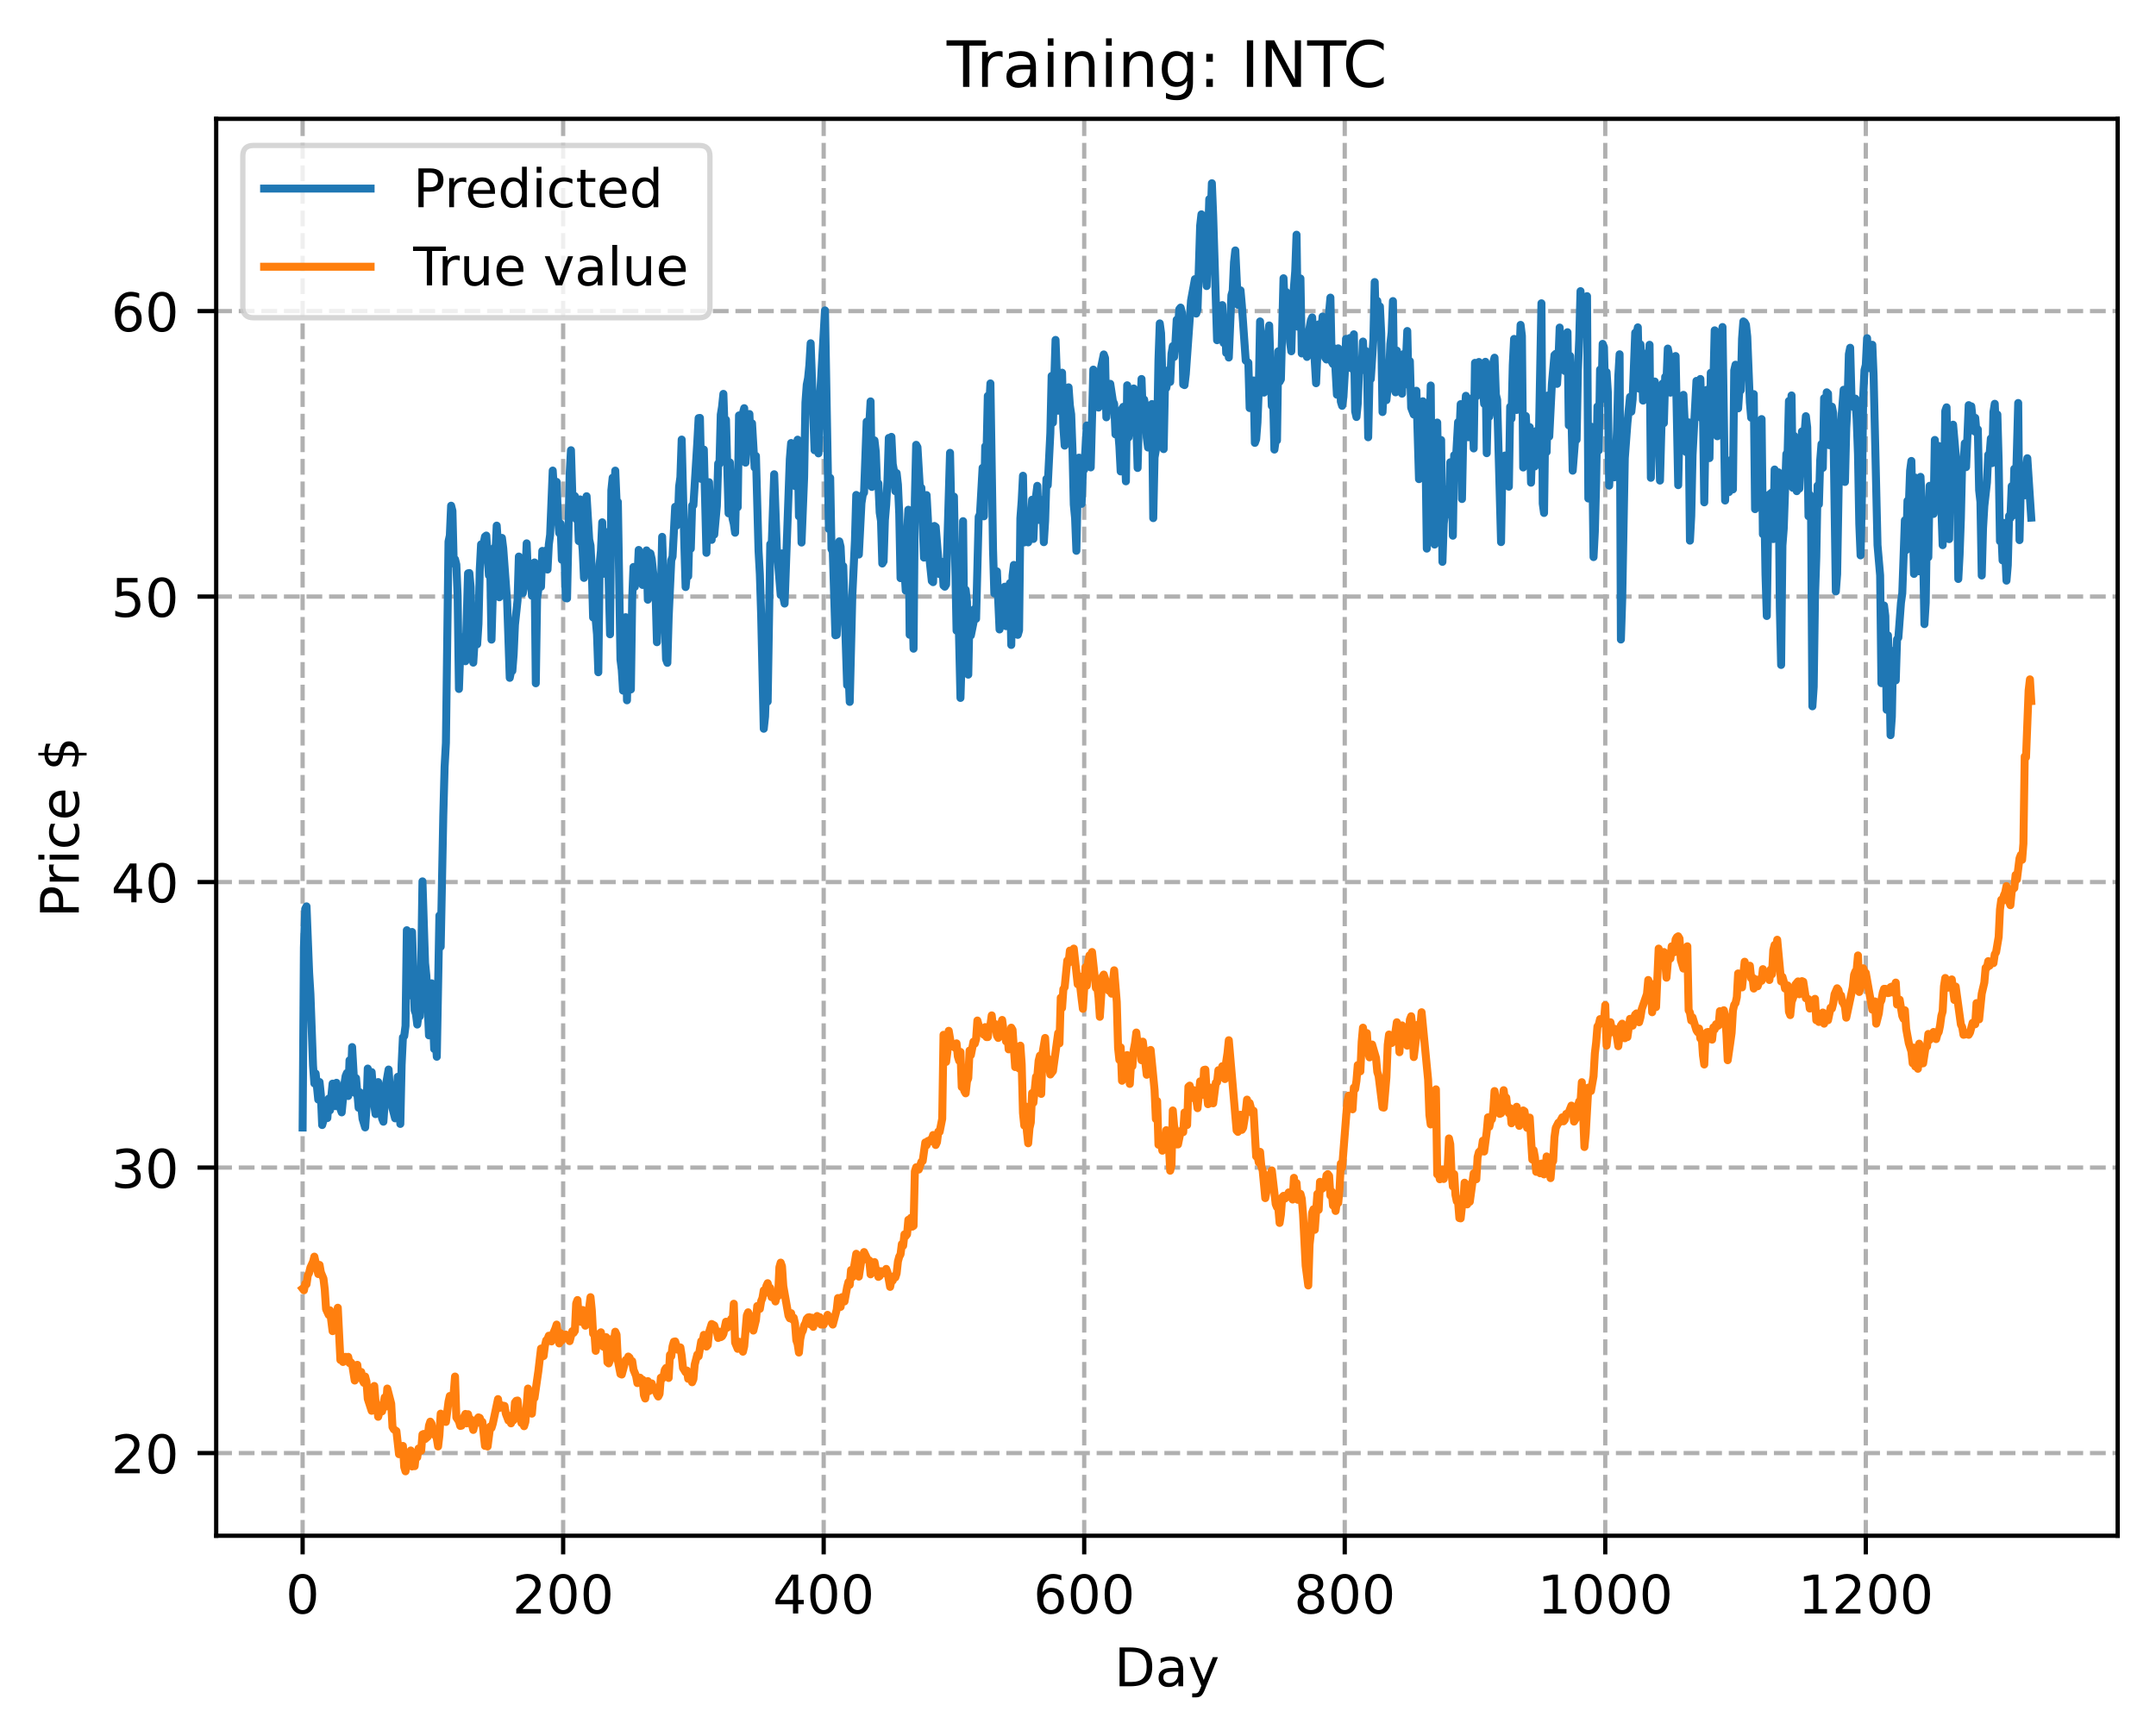 <?xml version="1.0" encoding="utf-8" standalone="no"?>
<!DOCTYPE svg PUBLIC "-//W3C//DTD SVG 1.1//EN"
  "http://www.w3.org/Graphics/SVG/1.1/DTD/svg11.dtd">
<!-- Created with matplotlib (https://matplotlib.org/) -->
<svg height="325.986pt" version="1.1" viewBox="0 0 404.923 325.986" width="404.923pt" xmlns="http://www.w3.org/2000/svg" xmlns:xlink="http://www.w3.org/1999/xlink">
 <defs>
  <style type="text/css">
*{stroke-linecap:butt;stroke-linejoin:round;}
  </style>
 </defs>
 <g id="figure_1">
  <g id="patch_1">
   <path d="M 0 325.986 
L 404.923 325.986 
L 404.923 0 
L 0 0 
z
" style="fill:#ffffff;"/>
  </g>
  <g id="axes_1">
   <g id="patch_2">
    <path d="M 40.603 288.43 
L 397.723 288.43 
L 397.723 22.318 
L 40.603 22.318 
z
" style="fill:#ffffff;"/>
   </g>
   <g id="matplotlib.axis_1">
    <g id="xtick_1">
     <g id="line2d_1">
      <path clip-path="url(#pb7950b24ca)" d="M 56.836 288.43 
L 56.836 22.318 
" style="fill:none;stroke:#b0b0b0;stroke-dasharray:2.96,1.28;stroke-dashoffset:0;stroke-width:0.8;"/>
     </g>
     <g id="line2d_2">
      <defs>
       <path d="M 0 0 
L 0 3.5 
" id="m551e08fc1e" style="stroke:#000000;stroke-width:0.8;"/>
      </defs>
      <g>
       <use style="stroke:#000000;stroke-width:0.8;" x="56.836" xlink:href="#m551e08fc1e" y="288.43"/>
      </g>
     </g>
     <g id="text_1">
      <!-- 0 -->
      <defs>
       <path d="M 31.781 66.406 
Q 24.172 66.406 20.328 58.906 
Q 16.5 51.422 16.5 36.375 
Q 16.5 21.391 20.328 13.891 
Q 24.172 6.391 31.781 6.391 
Q 39.453 6.391 43.281 13.891 
Q 47.125 21.391 47.125 36.375 
Q 47.125 51.422 43.281 58.906 
Q 39.453 66.406 31.781 66.406 
z
M 31.781 74.219 
Q 44.047 74.219 50.516 64.516 
Q 56.984 54.828 56.984 36.375 
Q 56.984 17.969 50.516 8.266 
Q 44.047 -1.422 31.781 -1.422 
Q 19.531 -1.422 13.062 8.266 
Q 6.594 17.969 6.594 36.375 
Q 6.594 54.828 13.062 64.516 
Q 19.531 74.219 31.781 74.219 
z
" id="DejaVuSans-48"/>
      </defs>
      <g transform="translate(53.655 303.029)scale(0.1 -0.1)">
       <use xlink:href="#DejaVuSans-48"/>
      </g>
     </g>
    </g>
    <g id="xtick_2">
     <g id="line2d_3">
      <path clip-path="url(#pb7950b24ca)" d="M 105.766 288.43 
L 105.766 22.318 
" style="fill:none;stroke:#b0b0b0;stroke-dasharray:2.96,1.28;stroke-dashoffset:0;stroke-width:0.8;"/>
     </g>
     <g id="line2d_4">
      <g>
       <use style="stroke:#000000;stroke-width:0.8;" x="105.766" xlink:href="#m551e08fc1e" y="288.43"/>
      </g>
     </g>
     <g id="text_2">
      <!-- 200 -->
      <defs>
       <path d="M 19.188 8.297 
L 53.609 8.297 
L 53.609 0 
L 7.328 0 
L 7.328 8.297 
Q 12.938 14.109 22.625 23.891 
Q 32.328 33.688 34.812 36.531 
Q 39.547 41.844 41.422 45.531 
Q 43.312 49.219 43.312 52.781 
Q 43.312 58.594 39.234 62.25 
Q 35.156 65.922 28.609 65.922 
Q 23.969 65.922 18.812 64.312 
Q 13.672 62.703 7.812 59.422 
L 7.812 69.391 
Q 13.766 71.781 18.938 73 
Q 24.125 74.219 28.422 74.219 
Q 39.75 74.219 46.484 68.547 
Q 53.219 62.891 53.219 53.422 
Q 53.219 48.922 51.531 44.891 
Q 49.859 40.875 45.406 35.406 
Q 44.188 33.984 37.641 27.219 
Q 31.109 20.453 19.188 8.297 
z
" id="DejaVuSans-50"/>
      </defs>
      <g transform="translate(96.223 303.029)scale(0.1 -0.1)">
       <use xlink:href="#DejaVuSans-50"/>
       <use x="63.623" xlink:href="#DejaVuSans-48"/>
       <use x="127.246" xlink:href="#DejaVuSans-48"/>
      </g>
     </g>
    </g>
    <g id="xtick_3">
     <g id="line2d_5">
      <path clip-path="url(#pb7950b24ca)" d="M 154.697 288.43 
L 154.697 22.318 
" style="fill:none;stroke:#b0b0b0;stroke-dasharray:2.96,1.28;stroke-dashoffset:0;stroke-width:0.8;"/>
     </g>
     <g id="line2d_6">
      <g>
       <use style="stroke:#000000;stroke-width:0.8;" x="154.697" xlink:href="#m551e08fc1e" y="288.43"/>
      </g>
     </g>
     <g id="text_3">
      <!-- 400 -->
      <defs>
       <path d="M 37.797 64.312 
L 12.891 25.391 
L 37.797 25.391 
z
M 35.203 72.906 
L 47.609 72.906 
L 47.609 25.391 
L 58.016 25.391 
L 58.016 17.188 
L 47.609 17.188 
L 47.609 0 
L 37.797 0 
L 37.797 17.188 
L 4.891 17.188 
L 4.891 26.703 
z
" id="DejaVuSans-52"/>
      </defs>
      <g transform="translate(145.153 303.029)scale(0.1 -0.1)">
       <use xlink:href="#DejaVuSans-52"/>
       <use x="63.623" xlink:href="#DejaVuSans-48"/>
       <use x="127.246" xlink:href="#DejaVuSans-48"/>
      </g>
     </g>
    </g>
    <g id="xtick_4">
     <g id="line2d_7">
      <path clip-path="url(#pb7950b24ca)" d="M 203.628 288.43 
L 203.628 22.318 
" style="fill:none;stroke:#b0b0b0;stroke-dasharray:2.96,1.28;stroke-dashoffset:0;stroke-width:0.8;"/>
     </g>
     <g id="line2d_8">
      <g>
       <use style="stroke:#000000;stroke-width:0.8;" x="203.628" xlink:href="#m551e08fc1e" y="288.43"/>
      </g>
     </g>
     <g id="text_4">
      <!-- 600 -->
      <defs>
       <path d="M 33.016 40.375 
Q 26.375 40.375 22.484 35.828 
Q 18.609 31.297 18.609 23.391 
Q 18.609 15.531 22.484 10.953 
Q 26.375 6.391 33.016 6.391 
Q 39.656 6.391 43.531 10.953 
Q 47.406 15.531 47.406 23.391 
Q 47.406 31.297 43.531 35.828 
Q 39.656 40.375 33.016 40.375 
z
M 52.594 71.297 
L 52.594 62.312 
Q 48.875 64.062 45.094 64.984 
Q 41.312 65.922 37.594 65.922 
Q 27.828 65.922 22.672 59.328 
Q 17.531 52.734 16.797 39.406 
Q 19.672 43.656 24.016 45.922 
Q 28.375 48.188 33.594 48.188 
Q 44.578 48.188 50.953 41.516 
Q 57.328 34.859 57.328 23.391 
Q 57.328 12.156 50.688 5.359 
Q 44.047 -1.422 33.016 -1.422 
Q 20.359 -1.422 13.672 8.266 
Q 6.984 17.969 6.984 36.375 
Q 6.984 53.656 15.188 63.938 
Q 23.391 74.219 37.203 74.219 
Q 40.922 74.219 44.703 73.484 
Q 48.484 72.75 52.594 71.297 
z
" id="DejaVuSans-54"/>
      </defs>
      <g transform="translate(194.084 303.029)scale(0.1 -0.1)">
       <use xlink:href="#DejaVuSans-54"/>
       <use x="63.623" xlink:href="#DejaVuSans-48"/>
       <use x="127.246" xlink:href="#DejaVuSans-48"/>
      </g>
     </g>
    </g>
    <g id="xtick_5">
     <g id="line2d_9">
      <path clip-path="url(#pb7950b24ca)" d="M 252.558 288.43 
L 252.558 22.318 
" style="fill:none;stroke:#b0b0b0;stroke-dasharray:2.96,1.28;stroke-dashoffset:0;stroke-width:0.8;"/>
     </g>
     <g id="line2d_10">
      <g>
       <use style="stroke:#000000;stroke-width:0.8;" x="252.558" xlink:href="#m551e08fc1e" y="288.43"/>
      </g>
     </g>
     <g id="text_5">
      <!-- 800 -->
      <defs>
       <path d="M 31.781 34.625 
Q 24.75 34.625 20.719 30.859 
Q 16.703 27.094 16.703 20.516 
Q 16.703 13.922 20.719 10.156 
Q 24.75 6.391 31.781 6.391 
Q 38.812 6.391 42.859 10.172 
Q 46.922 13.969 46.922 20.516 
Q 46.922 27.094 42.891 30.859 
Q 38.875 34.625 31.781 34.625 
z
M 21.922 38.812 
Q 15.578 40.375 12.031 44.719 
Q 8.5 49.078 8.5 55.328 
Q 8.5 64.062 14.719 69.141 
Q 20.953 74.219 31.781 74.219 
Q 42.672 74.219 48.875 69.141 
Q 55.078 64.062 55.078 55.328 
Q 55.078 49.078 51.531 44.719 
Q 48 40.375 41.703 38.812 
Q 48.828 37.156 52.797 32.312 
Q 56.781 27.484 56.781 20.516 
Q 56.781 9.906 50.312 4.234 
Q 43.844 -1.422 31.781 -1.422 
Q 19.734 -1.422 13.25 4.234 
Q 6.781 9.906 6.781 20.516 
Q 6.781 27.484 10.781 32.312 
Q 14.797 37.156 21.922 38.812 
z
M 18.312 54.391 
Q 18.312 48.734 21.844 45.562 
Q 25.391 42.391 31.781 42.391 
Q 38.141 42.391 41.719 45.562 
Q 45.312 48.734 45.312 54.391 
Q 45.312 60.062 41.719 63.234 
Q 38.141 66.406 31.781 66.406 
Q 25.391 66.406 21.844 63.234 
Q 18.312 60.062 18.312 54.391 
z
" id="DejaVuSans-56"/>
      </defs>
      <g transform="translate(243.015 303.029)scale(0.1 -0.1)">
       <use xlink:href="#DejaVuSans-56"/>
       <use x="63.623" xlink:href="#DejaVuSans-48"/>
       <use x="127.246" xlink:href="#DejaVuSans-48"/>
      </g>
     </g>
    </g>
    <g id="xtick_6">
     <g id="line2d_11">
      <path clip-path="url(#pb7950b24ca)" d="M 301.489 288.43 
L 301.489 22.318 
" style="fill:none;stroke:#b0b0b0;stroke-dasharray:2.96,1.28;stroke-dashoffset:0;stroke-width:0.8;"/>
     </g>
     <g id="line2d_12">
      <g>
       <use style="stroke:#000000;stroke-width:0.8;" x="301.489" xlink:href="#m551e08fc1e" y="288.43"/>
      </g>
     </g>
     <g id="text_6">
      <!-- 1000 -->
      <defs>
       <path d="M 12.406 8.297 
L 28.516 8.297 
L 28.516 63.922 
L 10.984 60.406 
L 10.984 69.391 
L 28.422 72.906 
L 38.281 72.906 
L 38.281 8.297 
L 54.391 8.297 
L 54.391 0 
L 12.406 0 
z
" id="DejaVuSans-49"/>
      </defs>
      <g transform="translate(288.764 303.029)scale(0.1 -0.1)">
       <use xlink:href="#DejaVuSans-49"/>
       <use x="63.623" xlink:href="#DejaVuSans-48"/>
       <use x="127.246" xlink:href="#DejaVuSans-48"/>
       <use x="190.869" xlink:href="#DejaVuSans-48"/>
      </g>
     </g>
    </g>
    <g id="xtick_7">
     <g id="line2d_13">
      <path clip-path="url(#pb7950b24ca)" d="M 350.419 288.43 
L 350.419 22.318 
" style="fill:none;stroke:#b0b0b0;stroke-dasharray:2.96,1.28;stroke-dashoffset:0;stroke-width:0.8;"/>
     </g>
     <g id="line2d_14">
      <g>
       <use style="stroke:#000000;stroke-width:0.8;" x="350.419" xlink:href="#m551e08fc1e" y="288.43"/>
      </g>
     </g>
     <g id="text_7">
      <!-- 1200 -->
      <g transform="translate(337.694 303.029)scale(0.1 -0.1)">
       <use xlink:href="#DejaVuSans-49"/>
       <use x="63.623" xlink:href="#DejaVuSans-50"/>
       <use x="127.246" xlink:href="#DejaVuSans-48"/>
       <use x="190.869" xlink:href="#DejaVuSans-48"/>
      </g>
     </g>
    </g>
    <g id="text_8">
     <!-- Day -->
     <defs>
      <path d="M 19.672 64.797 
L 19.672 8.109 
L 31.594 8.109 
Q 46.688 8.109 53.688 14.938 
Q 60.688 21.781 60.688 36.531 
Q 60.688 51.172 53.688 57.984 
Q 46.688 64.797 31.594 64.797 
z
M 9.812 72.906 
L 30.078 72.906 
Q 51.266 72.906 61.172 64.094 
Q 71.094 55.281 71.094 36.531 
Q 71.094 17.672 61.125 8.828 
Q 51.172 0 30.078 0 
L 9.812 0 
z
" id="DejaVuSans-68"/>
      <path d="M 34.281 27.484 
Q 23.391 27.484 19.188 25 
Q 14.984 22.516 14.984 16.5 
Q 14.984 11.719 18.141 8.906 
Q 21.297 6.109 26.703 6.109 
Q 34.188 6.109 38.703 11.406 
Q 43.219 16.703 43.219 25.484 
L 43.219 27.484 
z
M 52.203 31.203 
L 52.203 0 
L 43.219 0 
L 43.219 8.297 
Q 40.141 3.328 35.547 0.953 
Q 30.953 -1.422 24.312 -1.422 
Q 15.922 -1.422 10.953 3.297 
Q 6 8.016 6 15.922 
Q 6 25.141 12.172 29.828 
Q 18.359 34.516 30.609 34.516 
L 43.219 34.516 
L 43.219 35.406 
Q 43.219 41.609 39.141 45 
Q 35.062 48.391 27.688 48.391 
Q 23 48.391 18.547 47.266 
Q 14.109 46.141 10.016 43.891 
L 10.016 52.203 
Q 14.938 54.109 19.578 55.047 
Q 24.219 56 28.609 56 
Q 40.484 56 46.344 49.844 
Q 52.203 43.703 52.203 31.203 
z
" id="DejaVuSans-97"/>
      <path d="M 32.172 -5.078 
Q 28.375 -14.844 24.75 -17.812 
Q 21.141 -20.797 15.094 -20.797 
L 7.906 -20.797 
L 7.906 -13.281 
L 13.188 -13.281 
Q 16.891 -13.281 18.938 -11.516 
Q 21 -9.766 23.484 -3.219 
L 25.094 0.875 
L 2.984 54.688 
L 12.5 54.688 
L 29.594 11.922 
L 46.688 54.688 
L 56.203 54.688 
z
" id="DejaVuSans-121"/>
     </defs>
     <g transform="translate(209.29 316.707)scale(0.1 -0.1)">
      <use xlink:href="#DejaVuSans-68"/>
      <use x="77.002" xlink:href="#DejaVuSans-97"/>
      <use x="138.281" xlink:href="#DejaVuSans-121"/>
     </g>
    </g>
   </g>
   <g id="matplotlib.axis_2">
    <g id="ytick_1">
     <g id="line2d_15">
      <path clip-path="url(#pb7950b24ca)" d="M 40.603 272.902 
L 397.723 272.902 
" style="fill:none;stroke:#b0b0b0;stroke-dasharray:2.96,1.28;stroke-dashoffset:0;stroke-width:0.8;"/>
     </g>
     <g id="line2d_16">
      <defs>
       <path d="M 0 0 
L -3.5 0 
" id="mf3e5c2a5ce" style="stroke:#000000;stroke-width:0.8;"/>
      </defs>
      <g>
       <use style="stroke:#000000;stroke-width:0.8;" x="40.603" xlink:href="#mf3e5c2a5ce" y="272.902"/>
      </g>
     </g>
     <g id="text_9">
      <!-- 20 -->
      <g transform="translate(20.878 276.702)scale(0.1 -0.1)">
       <use xlink:href="#DejaVuSans-50"/>
       <use x="63.623" xlink:href="#DejaVuSans-48"/>
      </g>
     </g>
    </g>
    <g id="ytick_2">
     <g id="line2d_17">
      <path clip-path="url(#pb7950b24ca)" d="M 40.603 219.283 
L 397.723 219.283 
" style="fill:none;stroke:#b0b0b0;stroke-dasharray:2.96,1.28;stroke-dashoffset:0;stroke-width:0.8;"/>
     </g>
     <g id="line2d_18">
      <g>
       <use style="stroke:#000000;stroke-width:0.8;" x="40.603" xlink:href="#mf3e5c2a5ce" y="219.283"/>
      </g>
     </g>
     <g id="text_10">
      <!-- 30 -->
      <defs>
       <path d="M 40.578 39.312 
Q 47.656 37.797 51.625 33 
Q 55.609 28.219 55.609 21.188 
Q 55.609 10.406 48.188 4.484 
Q 40.766 -1.422 27.094 -1.422 
Q 22.516 -1.422 17.656 -0.516 
Q 12.797 0.391 7.625 2.203 
L 7.625 11.719 
Q 11.719 9.328 16.594 8.109 
Q 21.484 6.891 26.812 6.891 
Q 36.078 6.891 40.938 10.547 
Q 45.797 14.203 45.797 21.188 
Q 45.797 27.641 41.281 31.266 
Q 36.766 34.906 28.719 34.906 
L 20.219 34.906 
L 20.219 43.016 
L 29.109 43.016 
Q 36.375 43.016 40.234 45.922 
Q 44.094 48.828 44.094 54.297 
Q 44.094 59.906 40.109 62.906 
Q 36.141 65.922 28.719 65.922 
Q 24.656 65.922 20.016 65.031 
Q 15.375 64.156 9.812 62.312 
L 9.812 71.094 
Q 15.438 72.656 20.344 73.438 
Q 25.25 74.219 29.594 74.219 
Q 40.828 74.219 47.359 69.109 
Q 53.906 64.016 53.906 55.328 
Q 53.906 49.266 50.438 45.094 
Q 46.969 40.922 40.578 39.312 
z
" id="DejaVuSans-51"/>
      </defs>
      <g transform="translate(20.878 223.082)scale(0.1 -0.1)">
       <use xlink:href="#DejaVuSans-51"/>
       <use x="63.623" xlink:href="#DejaVuSans-48"/>
      </g>
     </g>
    </g>
    <g id="ytick_3">
     <g id="line2d_19">
      <path clip-path="url(#pb7950b24ca)" d="M 40.603 165.664 
L 397.723 165.664 
" style="fill:none;stroke:#b0b0b0;stroke-dasharray:2.96,1.28;stroke-dashoffset:0;stroke-width:0.8;"/>
     </g>
     <g id="line2d_20">
      <g>
       <use style="stroke:#000000;stroke-width:0.8;" x="40.603" xlink:href="#mf3e5c2a5ce" y="165.664"/>
      </g>
     </g>
     <g id="text_11">
      <!-- 40 -->
      <g transform="translate(20.878 169.463)scale(0.1 -0.1)">
       <use xlink:href="#DejaVuSans-52"/>
       <use x="63.623" xlink:href="#DejaVuSans-48"/>
      </g>
     </g>
    </g>
    <g id="ytick_4">
     <g id="line2d_21">
      <path clip-path="url(#pb7950b24ca)" d="M 40.603 112.045 
L 397.723 112.045 
" style="fill:none;stroke:#b0b0b0;stroke-dasharray:2.96,1.28;stroke-dashoffset:0;stroke-width:0.8;"/>
     </g>
     <g id="line2d_22">
      <g>
       <use style="stroke:#000000;stroke-width:0.8;" x="40.603" xlink:href="#mf3e5c2a5ce" y="112.045"/>
      </g>
     </g>
     <g id="text_12">
      <!-- 50 -->
      <defs>
       <path d="M 10.797 72.906 
L 49.516 72.906 
L 49.516 64.594 
L 19.828 64.594 
L 19.828 46.734 
Q 21.969 47.469 24.109 47.828 
Q 26.266 48.188 28.422 48.188 
Q 40.625 48.188 47.75 41.5 
Q 54.891 34.812 54.891 23.391 
Q 54.891 11.625 47.562 5.094 
Q 40.234 -1.422 26.906 -1.422 
Q 22.312 -1.422 17.547 -0.641 
Q 12.797 0.141 7.719 1.703 
L 7.719 11.625 
Q 12.109 9.234 16.797 8.062 
Q 21.484 6.891 26.703 6.891 
Q 35.156 6.891 40.078 11.328 
Q 45.016 15.766 45.016 23.391 
Q 45.016 31 40.078 35.438 
Q 35.156 39.891 26.703 39.891 
Q 22.75 39.891 18.812 39.016 
Q 14.891 38.141 10.797 36.281 
z
" id="DejaVuSans-53"/>
      </defs>
      <g transform="translate(20.878 115.844)scale(0.1 -0.1)">
       <use xlink:href="#DejaVuSans-53"/>
       <use x="63.623" xlink:href="#DejaVuSans-48"/>
      </g>
     </g>
    </g>
    <g id="ytick_5">
     <g id="line2d_23">
      <path clip-path="url(#pb7950b24ca)" d="M 40.603 58.425 
L 397.723 58.425 
" style="fill:none;stroke:#b0b0b0;stroke-dasharray:2.96,1.28;stroke-dashoffset:0;stroke-width:0.8;"/>
     </g>
     <g id="line2d_24">
      <g>
       <use style="stroke:#000000;stroke-width:0.8;" x="40.603" xlink:href="#mf3e5c2a5ce" y="58.425"/>
      </g>
     </g>
     <g id="text_13">
      <!-- 60 -->
      <g transform="translate(20.878 62.224)scale(0.1 -0.1)">
       <use xlink:href="#DejaVuSans-54"/>
       <use x="63.623" xlink:href="#DejaVuSans-48"/>
      </g>
     </g>
    </g>
    <g id="text_14">
     <!-- Price $ -->
     <defs>
      <path d="M 19.672 64.797 
L 19.672 37.406 
L 32.078 37.406 
Q 38.969 37.406 42.719 40.969 
Q 46.484 44.531 46.484 51.125 
Q 46.484 57.672 42.719 61.234 
Q 38.969 64.797 32.078 64.797 
z
M 9.812 72.906 
L 32.078 72.906 
Q 44.344 72.906 50.609 67.359 
Q 56.891 61.812 56.891 51.125 
Q 56.891 40.328 50.609 34.812 
Q 44.344 29.297 32.078 29.297 
L 19.672 29.297 
L 19.672 0 
L 9.812 0 
z
" id="DejaVuSans-80"/>
      <path d="M 41.109 46.297 
Q 39.594 47.172 37.812 47.578 
Q 36.031 48 33.891 48 
Q 26.266 48 22.188 43.047 
Q 18.109 38.094 18.109 28.812 
L 18.109 0 
L 9.078 0 
L 9.078 54.688 
L 18.109 54.688 
L 18.109 46.188 
Q 20.953 51.172 25.484 53.578 
Q 30.031 56 36.531 56 
Q 37.453 56 38.578 55.875 
Q 39.703 55.766 41.062 55.516 
z
" id="DejaVuSans-114"/>
      <path d="M 9.422 54.688 
L 18.406 54.688 
L 18.406 0 
L 9.422 0 
z
M 9.422 75.984 
L 18.406 75.984 
L 18.406 64.594 
L 9.422 64.594 
z
" id="DejaVuSans-105"/>
      <path d="M 48.781 52.594 
L 48.781 44.188 
Q 44.969 46.297 41.141 47.344 
Q 37.312 48.391 33.406 48.391 
Q 24.656 48.391 19.812 42.844 
Q 14.984 37.312 14.984 27.297 
Q 14.984 17.281 19.812 11.734 
Q 24.656 6.203 33.406 6.203 
Q 37.312 6.203 41.141 7.25 
Q 44.969 8.297 48.781 10.406 
L 48.781 2.094 
Q 45.016 0.344 40.984 -0.531 
Q 36.969 -1.422 32.422 -1.422 
Q 20.062 -1.422 12.781 6.344 
Q 5.516 14.109 5.516 27.297 
Q 5.516 40.672 12.859 48.328 
Q 20.219 56 33.016 56 
Q 37.156 56 41.109 55.141 
Q 45.062 54.297 48.781 52.594 
z
" id="DejaVuSans-99"/>
      <path d="M 56.203 29.594 
L 56.203 25.203 
L 14.891 25.203 
Q 15.484 15.922 20.484 11.062 
Q 25.484 6.203 34.422 6.203 
Q 39.594 6.203 44.453 7.469 
Q 49.312 8.734 54.109 11.281 
L 54.109 2.781 
Q 49.266 0.734 44.188 -0.344 
Q 39.109 -1.422 33.891 -1.422 
Q 20.797 -1.422 13.156 6.188 
Q 5.516 13.812 5.516 26.812 
Q 5.516 40.234 12.766 48.109 
Q 20.016 56 32.328 56 
Q 43.359 56 49.781 48.891 
Q 56.203 41.797 56.203 29.594 
z
M 47.219 32.234 
Q 47.125 39.594 43.094 43.984 
Q 39.062 48.391 32.422 48.391 
Q 24.906 48.391 20.391 44.141 
Q 15.875 39.891 15.188 32.172 
z
" id="DejaVuSans-101"/>
      <path id="DejaVuSans-32"/>
      <path d="M 33.797 -14.703 
L 28.906 -14.703 
L 28.859 0 
Q 23.734 0.094 18.609 1.188 
Q 13.484 2.297 8.297 4.5 
L 8.297 13.281 
Q 13.281 10.156 18.375 8.562 
Q 23.484 6.984 28.906 6.938 
L 28.906 29.203 
Q 18.109 30.953 13.203 35.156 
Q 8.297 39.359 8.297 46.688 
Q 8.297 54.641 13.625 59.219 
Q 18.953 63.812 28.906 64.5 
L 28.906 75.984 
L 33.797 75.984 
L 33.797 64.656 
Q 38.328 64.453 42.578 63.688 
Q 46.828 62.938 50.875 61.625 
L 50.875 53.078 
Q 46.828 55.125 42.547 56.25 
Q 38.281 57.375 33.797 57.562 
L 33.797 36.719 
Q 44.875 35.016 50.094 30.609 
Q 55.328 26.219 55.328 18.609 
Q 55.328 10.359 49.781 5.594 
Q 44.234 0.828 33.797 0.094 
z
M 28.906 37.594 
L 28.906 57.625 
Q 23.25 56.984 20.266 54.391 
Q 17.281 51.812 17.281 47.516 
Q 17.281 43.312 20.031 40.969 
Q 22.797 38.625 28.906 37.594 
z
M 33.797 28.219 
L 33.797 7.078 
Q 39.984 7.906 43.141 10.594 
Q 46.297 13.281 46.297 17.672 
Q 46.297 21.969 43.281 24.5 
Q 40.281 27.047 33.797 28.219 
z
" id="DejaVuSans-36"/>
     </defs>
     <g transform="translate(14.798 172.342)rotate(-90)scale(0.1 -0.1)">
      <use xlink:href="#DejaVuSans-80"/>
      <use x="58.553" xlink:href="#DejaVuSans-114"/>
      <use x="99.666" xlink:href="#DejaVuSans-105"/>
      <use x="127.449" xlink:href="#DejaVuSans-99"/>
      <use x="182.43" xlink:href="#DejaVuSans-101"/>
      <use x="243.953" xlink:href="#DejaVuSans-32"/>
      <use x="275.74" xlink:href="#DejaVuSans-36"/>
     </g>
    </g>
   </g>
   <g id="line2d_25">
    <path clip-path="url(#pb7950b24ca)" d="M 56.836 211.762 
L 57.081 177.985 
L 57.325 170.7 
L 57.57 170.228 
L 58.059 182.695 
L 58.304 186.703 
L 58.793 200.138 
L 59.038 203.483 
L 59.282 201.619 
L 59.772 206.514 
L 60.016 203.217 
L 60.261 205.601 
L 60.506 211.298 
L 60.75 210.452 
L 60.995 210.034 
L 61.24 209.948 
L 61.484 209.987 
L 61.729 206.339 
L 61.974 208.539 
L 62.463 203.522 
L 62.708 206.363 
L 62.952 207.748 
L 63.197 203.363 
L 63.686 207.587 
L 64.175 208.92 
L 64.665 203.708 
L 64.909 202.111 
L 65.154 201.522 
L 65.399 205.843 
L 65.643 199.134 
L 65.888 203.356 
L 66.133 196.653 
L 66.622 205.25 
L 66.867 202.485 
L 67.356 208.061 
L 67.601 205.155 
L 68.09 210.128 
L 68.579 211.745 
L 68.824 208.177 
L 69.069 200.688 
L 69.313 205.083 
L 69.558 202.605 
L 69.802 201.352 
L 70.292 207.549 
L 70.536 209.245 
L 71.026 203.227 
L 71.27 206.663 
L 71.76 210.067 
L 72.004 210.672 
L 72.494 203.676 
L 72.983 200.873 
L 73.228 204.574 
L 73.717 208.17 
L 74.206 210.041 
L 74.696 202.238 
L 74.94 205.054 
L 75.185 211.087 
L 75.429 199.97 
L 75.674 194.825 
L 75.919 194.587 
L 76.163 192.667 
L 76.408 174.708 
L 76.653 187.029 
L 76.897 184.774 
L 77.387 175.035 
L 77.876 189.762 
L 78.121 190.428 
L 78.365 192.425 
L 78.61 190.675 
L 78.855 190.866 
L 79.099 181.812 
L 79.344 165.531 
L 79.833 180.852 
L 80.078 183.27 
L 80.567 194.461 
L 80.812 185.146 
L 81.056 184.679 
L 81.546 197.019 
L 81.79 194.598 
L 82.035 198.471 
L 82.524 171.95 
L 82.769 177.806 
L 83.258 153.073 
L 83.503 144.023 
L 83.748 139.529 
L 84.237 101.712 
L 84.482 100.583 
L 84.726 94.977 
L 84.971 95.945 
L 85.216 105.853 
L 85.46 105.044 
L 85.705 106.025 
L 85.95 111.883 
L 86.194 129.397 
L 86.439 122.507 
L 86.684 121.67 
L 86.928 119.659 
L 87.417 124.188 
L 87.907 107.676 
L 88.151 107.624 
L 88.396 110.282 
L 88.641 122.18 
L 88.885 124.455 
L 89.375 116.546 
L 89.619 121.011 
L 89.864 117.172 
L 90.109 106.894 
L 90.353 102.238 
L 90.598 104.434 
L 90.843 102.003 
L 91.087 100.778 
L 91.332 100.584 
L 91.821 108.055 
L 92.066 106.364 
L 92.311 120.132 
L 92.8 102.897 
L 93.044 104.171 
L 93.289 98.717 
L 93.534 102.33 
L 93.778 112.174 
L 94.268 101.024 
L 94.512 102.965 
L 95.246 112.955 
L 95.736 127.309 
L 95.98 126.116 
L 96.225 126.006 
L 96.47 122.879 
L 96.714 117.346 
L 97.204 112.748 
L 97.448 104.527 
L 97.693 105.656 
L 97.938 109.975 
L 98.182 111.417 
L 98.427 110.148 
L 98.672 108.05 
L 98.916 102.046 
L 99.161 108.171 
L 99.405 106.398 
L 99.65 105.885 
L 99.895 111.881 
L 100.384 105.635 
L 100.629 128.332 
L 100.873 112.384 
L 101.118 110.686 
L 101.363 109.861 
L 101.607 110.203 
L 101.852 103.47 
L 102.097 103.626 
L 102.341 106.221 
L 102.586 103.378 
L 102.831 106.97 
L 103.075 102.265 
L 103.32 100.449 
L 103.809 88.379 
L 104.054 92.308 
L 104.299 92.054 
L 104.543 90.501 
L 104.788 97.371 
L 105.032 100.121 
L 105.277 98.331 
L 105.522 105.134 
L 106.011 103.513 
L 106.256 112.335 
L 106.5 112.39 
L 106.99 88.997 
L 107.234 84.557 
L 107.479 92.637 
L 107.724 96.009 
L 107.968 93.169 
L 108.213 97.502 
L 108.458 95.181 
L 108.702 101.623 
L 108.947 93.794 
L 109.192 100.637 
L 109.436 103.345 
L 109.681 108.539 
L 109.926 94.837 
L 110.17 93.196 
L 110.66 101.331 
L 110.904 102.447 
L 111.149 107.062 
L 111.393 115.974 
L 111.638 113.682 
L 112.127 119.142 
L 112.372 126.26 
L 112.617 105.967 
L 112.861 103.442 
L 113.106 98.096 
L 113.351 107.765 
L 113.595 106.465 
L 113.84 100.534 
L 114.085 99.937 
L 114.574 119.129 
L 114.819 92.091 
L 115.063 89.722 
L 115.308 94.536 
L 115.553 88.39 
L 115.797 94.098 
L 116.042 94.262 
L 116.531 123.86 
L 116.776 125.799 
L 117.02 129.712 
L 117.265 126.216 
L 117.51 115.916 
L 117.754 131.528 
L 117.999 120.021 
L 118.488 129.489 
L 118.733 112.47 
L 118.978 106.483 
L 119.222 110.219 
L 119.467 107.701 
L 119.712 108.63 
L 119.956 103.287 
L 120.201 107.501 
L 120.69 109.863 
L 120.935 108.207 
L 121.18 108.448 
L 121.424 103.371 
L 121.669 112.636 
L 121.914 103.812 
L 122.158 103.936 
L 122.403 105.009 
L 123.137 111.923 
L 123.381 120.617 
L 123.626 112.199 
L 123.871 110.355 
L 124.115 111.288 
L 124.36 100.826 
L 124.849 116.133 
L 125.094 123.834 
L 125.339 124.494 
L 125.583 115.903 
L 126.073 105.222 
L 126.317 104.539 
L 126.807 95.18 
L 127.051 98.737 
L 127.296 98.138 
L 127.541 91.396 
L 127.785 89.644 
L 128.03 82.558 
L 128.519 102.028 
L 128.764 110.257 
L 129.008 107.78 
L 129.253 108.235 
L 129.498 99.385 
L 129.742 103.056 
L 129.987 94.938 
L 130.232 94.89 
L 130.966 83.028 
L 131.21 78.524 
L 131.455 78.49 
L 131.7 89.945 
L 131.944 88.932 
L 132.189 84.435 
L 132.678 103.83 
L 132.923 91.881 
L 133.168 90.563 
L 133.412 97.599 
L 133.657 101.398 
L 133.902 96.757 
L 134.146 100.398 
L 134.636 95.001 
L 134.88 87.058 
L 135.125 87.122 
L 135.369 77.883 
L 135.614 76.369 
L 135.859 73.974 
L 136.103 81.127 
L 136.348 78.838 
L 136.837 96.418 
L 137.082 86.852 
L 137.571 97.36 
L 137.816 98.366 
L 138.061 100.053 
L 138.305 89.672 
L 138.55 95.264 
L 138.795 78.018 
L 139.039 78.956 
L 139.284 82.471 
L 139.529 77.57 
L 139.773 76.661 
L 140.018 86.893 
L 140.263 81.06 
L 140.507 84.079 
L 140.752 77.758 
L 140.996 84.295 
L 141.241 79.495 
L 141.73 87.813 
L 141.975 85.631 
L 142.464 103.439 
L 142.709 107.837 
L 142.954 115.466 
L 143.443 136.871 
L 143.688 134.588 
L 143.932 127.491 
L 144.177 131.771 
L 144.666 102.195 
L 144.911 103.152 
L 145.4 89.067 
L 145.89 102.866 
L 146.624 111.763 
L 146.868 103.939 
L 147.113 112.189 
L 147.357 113.359 
L 148.336 86.218 
L 148.581 83.204 
L 148.825 83.711 
L 149.07 83.579 
L 149.315 91.289 
L 149.559 83.848 
L 149.804 82.576 
L 150.049 96.971 
L 150.293 88.84 
L 150.538 101.9 
L 151.027 89.642 
L 151.272 75.595 
L 151.517 72.259 
L 151.761 71.034 
L 152.006 68.594 
L 152.251 64.466 
L 152.984 84.561 
L 153.229 80.491 
L 153.718 85.153 
L 153.963 75.436 
L 154.942 58.299 
L 155.676 99.357 
L 155.92 89.758 
L 156.165 103.126 
L 156.41 103.615 
L 156.899 119.313 
L 157.144 119.238 
L 157.388 113.346 
L 157.633 101.672 
L 157.878 102.709 
L 158.122 108.045 
L 158.367 106.311 
L 159.101 128.694 
L 159.345 126.032 
L 159.59 131.829 
L 160.079 111.76 
L 160.569 101.536 
L 160.813 92.957 
L 161.058 103.643 
L 161.303 104.155 
L 161.792 94.504 
L 162.037 92.937 
L 162.281 92.515 
L 162.771 79.187 
L 163.015 79.696 
L 163.26 79.749 
L 163.505 75.387 
L 163.749 91.455 
L 163.994 89.076 
L 164.239 82.71 
L 164.483 84.848 
L 164.728 91.156 
L 164.972 90.784 
L 165.217 96.269 
L 165.462 97.82 
L 165.706 105.836 
L 165.951 105.424 
L 166.196 97.673 
L 166.44 94.8 
L 166.685 90.158 
L 166.93 82.249 
L 167.174 84.3 
L 167.419 82.047 
L 167.664 87.139 
L 167.908 88.459 
L 168.153 92.257 
L 168.398 88.853 
L 168.642 91.021 
L 168.887 96.455 
L 169.132 108.587 
L 169.376 100.863 
L 169.621 103.07 
L 170.11 110.936 
L 170.355 100.296 
L 170.6 95.733 
L 170.844 119.222 
L 171.089 108.9 
L 171.333 112.983 
L 171.578 121.833 
L 171.823 93.783 
L 172.067 83.542 
L 172.312 83.989 
L 172.801 92.249 
L 173.046 91.614 
L 173.535 104.726 
L 174.025 92.983 
L 174.269 97.448 
L 174.514 104.422 
L 175.003 109.122 
L 175.248 109.339 
L 175.493 98.782 
L 175.737 98.962 
L 176.227 105.022 
L 176.471 107.842 
L 176.96 105.523 
L 177.205 109.966 
L 177.45 110.19 
L 177.694 109.781 
L 178.428 85.046 
L 178.673 96.351 
L 178.918 101.934 
L 179.162 93.273 
L 179.652 118.449 
L 179.896 109.909 
L 180.386 131.083 
L 180.63 123.202 
L 180.875 97.88 
L 181.12 120.786 
L 181.364 110.771 
L 181.609 113.027 
L 181.854 126.709 
L 182.098 114.566 
L 182.343 119.343 
L 182.832 116.915 
L 183.077 114.332 
L 183.321 116.229 
L 183.811 97.058 
L 184.055 96.551 
L 184.545 87.86 
L 184.789 96.97 
L 185.034 83.833 
L 185.279 85.249 
L 185.523 74.351 
L 185.768 76.889 
L 186.013 72.009 
L 186.502 103.142 
L 186.747 111.453 
L 186.991 111.17 
L 187.236 107.304 
L 187.725 118.22 
L 188.215 114.579 
L 188.459 117.35 
L 188.704 110.19 
L 188.948 117.603 
L 189.438 110.242 
L 189.682 109.51 
L 189.927 121.134 
L 190.172 108.125 
L 190.416 106.102 
L 190.661 114.319 
L 190.906 118.796 
L 191.15 119.234 
L 191.395 118.378 
L 191.64 97.325 
L 191.884 94.097 
L 192.129 89.351 
L 192.374 101.874 
L 192.863 97.261 
L 193.108 101.869 
L 193.352 100.64 
L 193.597 97.896 
L 193.842 93.852 
L 194.086 101.222 
L 194.331 95.248 
L 194.82 91.245 
L 195.065 97.653 
L 195.309 95 
L 195.554 94.132 
L 195.799 93.891 
L 196.043 101.83 
L 196.288 97.837 
L 196.533 89.937 
L 196.777 91.142 
L 197.267 81.341 
L 197.511 70.603 
L 197.756 79.373 
L 198.245 63.84 
L 198.735 77.138 
L 198.979 73.449 
L 199.224 72.814 
L 199.469 69.995 
L 199.713 80.195 
L 199.958 83.697 
L 200.692 72.744 
L 200.936 76.165 
L 201.181 77.807 
L 201.426 84.454 
L 201.67 94.759 
L 201.915 97.33 
L 202.16 103.448 
L 202.404 91.488 
L 202.649 85.952 
L 202.894 87.352 
L 203.138 94.626 
L 203.383 88.353 
L 203.628 88.195 
L 204.117 79.907 
L 204.362 80.158 
L 204.606 86.64 
L 204.851 87.785 
L 205.34 69.417 
L 205.585 74.642 
L 205.83 71.978 
L 206.074 71.629 
L 206.319 76.549 
L 206.563 74.922 
L 206.808 68.964 
L 207.297 66.567 
L 207.542 67.243 
L 207.787 78.378 
L 208.031 74.326 
L 208.276 72.492 
L 208.521 72.087 
L 209.01 75.325 
L 209.255 75.84 
L 209.499 81.583 
L 209.744 81.468 
L 209.989 80.849 
L 210.233 83.814 
L 210.478 88.543 
L 210.723 76.805 
L 210.967 76.405 
L 211.457 90.4 
L 211.701 72.36 
L 211.946 82.164 
L 212.191 76.183 
L 212.435 74.469 
L 212.68 78.83 
L 212.924 72.96 
L 213.169 81.394 
L 213.414 79.653 
L 213.658 87.892 
L 213.903 78.562 
L 214.148 77.363 
L 214.392 71.18 
L 214.637 78.157 
L 214.882 75.038 
L 215.126 76.531 
L 215.371 82.176 
L 215.616 84.052 
L 215.86 78.941 
L 216.105 76.381 
L 216.35 75.882 
L 216.594 97.312 
L 216.839 85.92 
L 217.084 84.501 
L 217.328 81.164 
L 217.573 67.706 
L 217.818 60.734 
L 218.062 62.571 
L 218.307 70.89 
L 218.551 84.349 
L 218.796 72.336 
L 219.041 72.886 
L 219.285 71.601 
L 219.53 69.475 
L 219.775 71.729 
L 220.019 66.458 
L 220.264 65.004 
L 220.509 67.044 
L 220.753 64.502 
L 220.998 60.054 
L 221.243 61.554 
L 221.487 58.067 
L 221.732 57.767 
L 221.977 58.69 
L 222.221 72.195 
L 222.466 72.329 
L 222.711 70.245 
L 223.689 56.448 
L 224.423 52.422 
L 224.668 58.891 
L 224.912 58.085 
L 225.402 42.392 
L 225.646 40.251 
L 225.891 48.099 
L 226.136 48.383 
L 226.38 49.838 
L 226.625 53.729 
L 227.114 37.4 
L 227.359 41.416 
L 227.604 34.414 
L 227.848 40.461 
L 228.582 63.898 
L 228.827 63.436 
L 229.072 57.757 
L 229.316 60.534 
L 229.561 57.301 
L 229.806 64.416 
L 230.05 59.808 
L 230.295 66.296 
L 230.539 60.056 
L 230.784 67.153 
L 231.273 55.453 
L 231.518 54.623 
L 231.763 49.244 
L 232.007 47.035 
L 232.497 57.253 
L 232.741 55.173 
L 232.986 54.531 
L 233.231 57.305 
L 233.965 67.72 
L 234.454 68.115 
L 234.699 76.638 
L 234.943 73.625 
L 235.188 73.106 
L 235.433 71.457 
L 235.677 83.18 
L 235.922 82.515 
L 236.167 79.353 
L 236.411 73.241 
L 236.656 60.368 
L 236.9 69.44 
L 237.145 64.568 
L 237.39 73.74 
L 237.879 63.09 
L 238.124 62.724 
L 238.368 61.121 
L 238.858 76.238 
L 239.102 74.443 
L 239.347 84.434 
L 239.592 82.714 
L 239.836 82.722 
L 240.081 65.975 
L 240.326 71.696 
L 240.57 71.241 
L 241.06 52.26 
L 241.304 58.106 
L 241.549 54.824 
L 241.794 62.562 
L 242.038 56.018 
L 242.283 64.245 
L 242.527 65.976 
L 242.772 57.088 
L 243.261 50.913 
L 243.506 44.083 
L 243.751 61.358 
L 243.995 54.343 
L 244.24 52.299 
L 244.485 66.386 
L 244.729 65.982 
L 244.974 65.219 
L 245.219 65.849 
L 245.463 67.036 
L 245.708 62.965 
L 246.197 60.178 
L 246.442 59.611 
L 247.176 71.977 
L 247.665 60.921 
L 247.91 60.87 
L 248.155 62.32 
L 248.399 59.448 
L 248.888 67.202 
L 249.133 67.518 
L 249.378 64.741 
L 249.622 58.666 
L 249.867 55.896 
L 250.112 67.936 
L 250.356 68.373 
L 250.601 65.436 
L 251.09 74.134 
L 251.335 65.419 
L 251.58 65.884 
L 251.824 75.427 
L 252.069 76.222 
L 252.314 74.522 
L 252.558 70.214 
L 252.803 63.649 
L 253.048 65.938 
L 253.292 66.54 
L 253.537 63.473 
L 253.782 69.184 
L 254.026 67.63 
L 254.271 62.785 
L 254.515 77.261 
L 254.76 78.319 
L 255.005 75.742 
L 255.249 69.438 
L 255.494 68.516 
L 255.739 69.282 
L 255.983 64.146 
L 256.228 69.53 
L 256.473 65.881 
L 256.717 66.842 
L 256.962 82.125 
L 257.207 71.055 
L 257.451 71.204 
L 257.941 63.697 
L 258.185 52.972 
L 258.43 61.648 
L 258.675 56.497 
L 258.919 59.067 
L 259.164 57.555 
L 259.409 62.676 
L 259.653 77.389 
L 259.898 72.386 
L 260.143 71.093 
L 260.387 75.152 
L 260.876 70.224 
L 261.121 64.608 
L 261.366 62.479 
L 261.61 56.545 
L 261.855 72.855 
L 262.1 73.688 
L 262.344 65.846 
L 262.834 70.125 
L 263.078 68.481 
L 263.323 73.939 
L 263.568 66.512 
L 263.812 69.465 
L 264.057 67.788 
L 264.302 62.166 
L 264.546 72.3 
L 264.791 67.827 
L 265.036 76.575 
L 265.525 77.857 
L 265.77 76.3 
L 266.014 73.39 
L 266.503 89.989 
L 266.748 87.9 
L 267.237 75.363 
L 267.482 84.01 
L 267.727 85.225 
L 267.971 103.037 
L 268.216 76.161 
L 268.461 82.071 
L 268.705 72.403 
L 268.95 100.711 
L 269.195 98.601 
L 269.439 102.274 
L 269.684 95.101 
L 269.929 79.36 
L 270.173 92.638 
L 270.418 84.161 
L 270.663 82.643 
L 270.907 105.524 
L 271.152 98.323 
L 271.886 91.834 
L 272.131 96.579 
L 272.375 86.815 
L 272.62 86.79 
L 272.864 100.612 
L 273.109 85.491 
L 273.354 87.833 
L 273.843 79.289 
L 274.088 81.738 
L 274.332 75.903 
L 274.577 93.724 
L 274.822 81.407 
L 275.311 74.336 
L 275.556 75.836 
L 275.8 82.128 
L 276.045 75.898 
L 276.29 76.335 
L 276.534 74.748 
L 276.779 84.223 
L 277.024 68.144 
L 277.268 74.446 
L 277.513 69.027 
L 277.758 67.984 
L 278.002 72.237 
L 278.247 69.739 
L 278.736 75.853 
L 278.981 67.95 
L 279.225 85.117 
L 279.47 74.477 
L 279.715 78.261 
L 279.959 76.693 
L 280.204 69.015 
L 280.693 67.179 
L 280.938 74.096 
L 281.183 75.086 
L 281.917 101.818 
L 282.161 88.125 
L 282.406 86.173 
L 282.651 85.558 
L 282.895 88.276 
L 283.14 89.099 
L 283.385 91.408 
L 283.629 76.385 
L 283.874 78.635 
L 284.118 68.579 
L 284.363 63.655 
L 284.608 68.977 
L 284.852 76.998 
L 285.097 67.286 
L 285.342 67.331 
L 285.586 61.016 
L 285.831 63.077 
L 286.076 87.796 
L 286.565 78.132 
L 287.054 87.124 
L 287.299 80.216 
L 287.544 90.657 
L 287.788 83.13 
L 288.033 86.769 
L 288.278 87.597 
L 288.522 80.948 
L 288.767 85.908 
L 289.012 82.767 
L 289.501 56.963 
L 289.746 94.581 
L 289.99 96.343 
L 290.235 78.345 
L 290.479 84.892 
L 290.724 74.28 
L 290.969 81.984 
L 291.458 72.191 
L 291.947 66.681 
L 292.192 66.455 
L 292.437 72.096 
L 292.681 67.898 
L 292.926 61.521 
L 293.171 67.694 
L 293.415 69.053 
L 293.66 65.746 
L 293.905 69.681 
L 294.149 66.93 
L 294.394 62.395 
L 294.639 79.886 
L 294.883 66.844 
L 295.373 88.401 
L 295.862 82.108 
L 296.106 82.587 
L 296.351 69.483 
L 296.596 63.741 
L 296.84 54.681 
L 297.085 61.395 
L 297.33 61.565 
L 297.574 62.762 
L 298.064 55.624 
L 298.308 93.628 
L 298.553 88.355 
L 298.798 80.118 
L 299.042 86.122 
L 299.287 104.629 
L 299.532 99.833 
L 299.776 90.564 
L 300.021 76.336 
L 300.266 84.59 
L 300.51 69.416 
L 300.755 75.046 
L 301 64.581 
L 301.244 65.196 
L 301.489 74.857 
L 301.734 69.883 
L 301.978 73.763 
L 302.223 91.214 
L 302.467 85.693 
L 302.712 84.181 
L 302.957 87.994 
L 303.201 89.651 
L 303.446 86.311 
L 303.691 80.777 
L 303.935 70.71 
L 304.18 66.538 
L 304.425 120.109 
L 304.669 112.606 
L 305.159 86.03 
L 305.648 79.448 
L 306.137 74.544 
L 306.382 77.32 
L 306.627 75.014 
L 307.116 62.483 
L 307.361 62.708 
L 307.605 61.48 
L 307.85 72.998 
L 308.094 64.668 
L 308.339 67.798 
L 308.584 75.239 
L 308.828 72.615 
L 309.073 66.959 
L 309.318 66.35 
L 309.562 71.981 
L 309.807 64.752 
L 310.052 89.74 
L 310.296 79.305 
L 310.541 82.514 
L 310.786 71.653 
L 311.03 84.783 
L 311.275 80.179 
L 311.52 80.609 
L 311.764 90.261 
L 312.254 72.034 
L 312.498 79.467 
L 312.743 70.777 
L 312.988 71.339 
L 313.232 65.464 
L 313.477 66.733 
L 313.722 73.751 
L 313.966 68.892 
L 314.211 67.729 
L 314.7 66.866 
L 315.189 91.119 
L 315.434 79.488 
L 315.679 76.158 
L 315.923 82.773 
L 316.168 74.159 
L 316.657 84.88 
L 316.902 85.023 
L 317.147 79.321 
L 317.391 101.544 
L 317.636 96.897 
L 317.881 85.48 
L 318.615 71.534 
L 318.859 76.403 
L 319.104 78.194 
L 319.349 71.177 
L 319.593 78.57 
L 319.838 77.35 
L 320.082 94.348 
L 320.327 80.538 
L 320.572 73.22 
L 320.816 73.987 
L 321.061 86.037 
L 321.306 70.013 
L 321.55 75.528 
L 321.795 71.903 
L 322.04 62.038 
L 322.529 81.934 
L 323.018 68.285 
L 323.263 63.612 
L 323.508 61.419 
L 323.997 94.003 
L 324.242 87.054 
L 324.486 92.334 
L 324.731 92.417 
L 324.976 90.212 
L 325.22 86.296 
L 325.465 91.916 
L 325.71 69.554 
L 325.954 68.499 
L 326.199 69.227 
L 326.443 76.701 
L 326.688 72.982 
L 326.933 73.314 
L 327.177 63.623 
L 327.422 60.368 
L 327.667 60.542 
L 327.911 60.976 
L 328.156 63.227 
L 328.645 75.554 
L 328.89 78.456 
L 329.379 74.018 
L 329.624 95.624 
L 329.869 85.959 
L 330.358 89.401 
L 330.603 85.225 
L 330.847 78.709 
L 331.092 100.336 
L 331.337 92.965 
L 331.581 107.882 
L 331.826 115.692 
L 332.07 99.353 
L 332.315 92.874 
L 332.804 92.485 
L 333.049 101.241 
L 333.294 88.181 
L 333.538 93.819 
L 333.783 89.972 
L 334.028 88.707 
L 334.272 114.041 
L 334.517 124.886 
L 334.762 102.441 
L 335.006 99.29 
L 335.496 85.265 
L 335.74 84.918 
L 335.985 75.308 
L 336.23 79.243 
L 336.474 74.267 
L 336.719 91.627 
L 336.964 81.86 
L 337.208 82.711 
L 337.453 92.249 
L 337.698 82.427 
L 337.942 91.768 
L 338.431 81.026 
L 338.676 81.81 
L 338.921 81.346 
L 339.165 78.164 
L 339.41 80.255 
L 339.655 96.953 
L 339.899 92.929 
L 340.144 97.251 
L 340.389 132.654 
L 340.633 129.007 
L 340.878 111.963 
L 341.123 104.629 
L 341.367 91.193 
L 341.612 94.72 
L 341.857 86.449 
L 342.101 83.395 
L 342.346 87.876 
L 342.591 74.777 
L 342.835 83.042 
L 343.08 73.683 
L 343.325 73.91 
L 343.569 83.616 
L 343.814 81.15 
L 344.058 76.382 
L 344.303 77.603 
L 344.792 111.079 
L 345.037 107.816 
L 345.526 79.57 
L 345.771 79.509 
L 346.26 73.201 
L 346.505 90.517 
L 346.75 80.388 
L 346.994 75.64 
L 347.239 66.528 
L 347.484 65.314 
L 347.728 74.507 
L 347.973 76.13 
L 348.218 76.505 
L 348.462 74.867 
L 348.707 78.705 
L 348.952 85.289 
L 349.196 98.392 
L 349.441 104.306 
L 349.686 93.451 
L 349.93 74.539 
L 350.175 69.513 
L 350.419 68.55 
L 350.664 63.515 
L 350.909 68.628 
L 351.153 69.153 
L 351.398 68.614 
L 351.643 64.751 
L 351.887 70.616 
L 352.621 102.386 
L 353.111 108.07 
L 353.355 128.308 
L 353.6 128.207 
L 353.845 113.719 
L 354.089 115.711 
L 354.334 133.306 
L 354.579 119.317 
L 354.823 125.013 
L 355.068 138.073 
L 355.313 134.633 
L 355.557 122.25 
L 355.802 127.399 
L 356.046 127.788 
L 356.291 120.068 
L 356.536 119.753 
L 357.025 113.199 
L 357.27 111.439 
L 357.759 97.711 
L 358.004 103.326 
L 358.248 94.047 
L 358.493 95.112 
L 358.738 88.409 
L 358.982 86.571 
L 359.472 107.788 
L 359.716 89.701 
L 359.961 91.032 
L 360.206 104.319 
L 360.45 107.299 
L 360.695 89.559 
L 360.94 95.028 
L 361.184 103.702 
L 361.429 117.219 
L 361.674 113.205 
L 361.918 97.419 
L 362.163 104.657 
L 362.407 91.238 
L 362.652 94.127 
L 362.897 95.089 
L 363.141 96.522 
L 363.386 82.628 
L 363.631 87.766 
L 363.875 86.98 
L 364.12 83.764 
L 364.609 95.349 
L 364.854 102.389 
L 365.099 94.769 
L 365.343 77.189 
L 365.588 76.502 
L 366.077 101.255 
L 366.322 82.836 
L 366.567 82.576 
L 366.811 79.76 
L 367.545 88.108 
L 367.79 108.74 
L 368.034 104.233 
L 368.279 97.278 
L 368.524 86.429 
L 368.768 86.821 
L 369.013 83.253 
L 369.258 87.731 
L 369.747 76.091 
L 369.992 78.849 
L 370.236 76.309 
L 370.726 80.955 
L 370.97 78.481 
L 371.215 81.272 
L 371.46 80.64 
L 371.704 92.068 
L 371.949 94.266 
L 372.194 108.084 
L 372.438 99.198 
L 372.683 95.033 
L 373.172 90.632 
L 373.417 85.414 
L 373.662 85.482 
L 373.906 82.345 
L 374.151 86.98 
L 374.395 77.371 
L 374.64 75.836 
L 374.885 81.824 
L 375.129 77.847 
L 375.374 86.708 
L 375.619 101.651 
L 375.863 99.583 
L 376.108 105.253 
L 376.353 98.213 
L 376.842 109.053 
L 377.087 106.152 
L 377.331 96.88 
L 377.576 97.314 
L 377.821 91.306 
L 378.065 96.81 
L 378.31 88.045 
L 378.555 93.432 
L 379.044 75.687 
L 379.289 101.441 
L 379.533 91.551 
L 379.778 91.355 
L 380.022 88.742 
L 380.267 93.026 
L 380.512 87.967 
L 380.756 86.058 
L 381.246 93.543 
L 381.49 97.222 
L 381.49 97.222 
" style="fill:none;stroke:#1f77b4;stroke-linecap:square;stroke-width:1.5;"/>
   </g>
   <g id="line2d_26">
    <path clip-path="url(#pb7950b24ca)" d="M 56.836 242.018 
L 57.081 242.339 
L 57.325 241.106 
L 57.57 241.213 
L 57.814 239.498 
L 58.059 239.069 
L 58.304 238.05 
L 58.793 236.978 
L 59.038 236.012 
L 59.772 239.283 
L 60.016 237.567 
L 60.261 238.961 
L 60.75 240.141 
L 60.995 242.179 
L 61.24 245.878 
L 61.729 246.951 
L 61.974 246.093 
L 62.463 250.007 
L 62.708 247.004 
L 62.952 249.256 
L 63.197 249.364 
L 63.441 245.61 
L 63.931 255.423 
L 64.175 254.994 
L 64.42 255.798 
L 64.665 254.886 
L 64.909 254.833 
L 65.154 255.154 
L 65.399 254.833 
L 65.643 256.012 
L 65.888 255.852 
L 66.133 256.173 
L 66.622 259.283 
L 66.867 258.747 
L 67.111 256.334 
L 67.356 258.64 
L 67.845 257.675 
L 68.09 259.23 
L 68.335 259.712 
L 68.579 258.533 
L 68.824 259.444 
L 69.069 262.715 
L 69.802 264.967 
L 70.047 263.626 
L 70.292 260.302 
L 70.536 263.305 
L 70.781 263.948 
L 71.026 266.093 
L 71.515 264.377 
L 71.76 265.074 
L 72.249 262.447 
L 72.494 264.163 
L 72.738 260.785 
L 73.472 263.626 
L 73.717 268.023 
L 73.962 268.452 
L 74.451 268.774 
L 74.94 273.117 
L 75.185 272.742 
L 75.429 271.884 
L 75.674 271.562 
L 75.919 275.53 
L 76.163 276.334 
L 76.408 274.404 
L 76.653 273.492 
L 76.897 273.278 
L 77.142 272.42 
L 77.387 275.423 
L 77.631 275.208 
L 77.876 275.369 
L 78.121 273.063 
L 78.365 273.707 
L 78.61 272.045 
L 78.855 272.045 
L 79.099 272.474 
L 79.344 269.417 
L 79.589 269.31 
L 79.833 270.275 
L 80.323 269.846 
L 80.567 267.755 
L 80.812 267.004 
L 81.056 267.38 
L 81.301 268.774 
L 81.546 269.471 
L 81.79 269.417 
L 82.035 270.168 
L 82.28 271.669 
L 82.524 269.578 
L 82.769 265.503 
L 83.014 265.825 
L 83.258 266.683 
L 83.503 266.2 
L 83.748 267.058 
L 84.237 263.251 
L 84.482 262.179 
L 84.726 262.179 
L 84.971 262.822 
L 85.216 261.589 
L 85.46 258.533 
L 85.705 266.2 
L 86.194 266.951 
L 86.439 267.809 
L 86.684 267.755 
L 86.928 267.272 
L 87.173 266.039 
L 87.417 265.557 
L 87.662 267.326 
L 87.907 265.61 
L 88.151 266.683 
L 88.396 266.575 
L 88.885 268.559 
L 89.13 267.541 
L 89.375 267.38 
L 89.619 266.522 
L 89.864 266.2 
L 90.109 266.307 
L 90.353 266.951 
L 90.598 267.058 
L 91.087 271.562 
L 91.332 270.65 
L 91.577 271.669 
L 92.066 267.916 
L 92.311 268.184 
L 92.555 267.38 
L 93.534 262.768 
L 93.778 264.431 
L 94.023 263.841 
L 94.268 264.109 
L 94.512 264.002 
L 94.757 264.055 
L 95.002 265.503 
L 95.491 266.79 
L 95.736 266.575 
L 95.98 267.326 
L 96.225 265.771 
L 96.47 266.736 
L 96.714 263.412 
L 96.959 263.09 
L 97.204 263.037 
L 97.448 265.235 
L 97.693 265.128 
L 97.938 267.272 
L 98.182 266.79 
L 98.427 267.862 
L 98.672 267.058 
L 99.161 260.785 
L 99.405 263.144 
L 99.65 263.894 
L 99.895 265.503 
L 100.139 262.661 
L 100.384 262.554 
L 101.118 257.46 
L 101.607 253.278 
L 101.852 254.779 
L 102.097 254.672 
L 102.341 252.742 
L 102.586 251.723 
L 102.831 251.508 
L 103.075 250.865 
L 103.32 251.669 
L 103.565 251.937 
L 103.809 250.65 
L 104.299 249.524 
L 104.543 248.774 
L 105.032 252.313 
L 105.277 250.382 
L 105.522 251.776 
L 105.766 251.24 
L 106.011 251.026 
L 106.256 250.65 
L 106.5 251.079 
L 106.745 251.187 
L 106.99 251.884 
L 107.479 250.007 
L 107.724 250.329 
L 107.968 249.953 
L 108.213 244.806 
L 108.458 244.163 
L 108.702 247.701 
L 109.192 248.291 
L 109.436 246.039 
L 109.926 248.988 
L 110.17 246.146 
L 110.415 246.522 
L 110.66 245.557 
L 110.904 243.626 
L 111.149 246.093 
L 111.393 250.49 
L 111.638 250.382 
L 111.883 253.707 
L 112.127 252.098 
L 112.372 251.455 
L 112.617 251.187 
L 112.861 250.222 
L 113.106 252.045 
L 113.351 252.956 
L 113.595 252.742 
L 113.84 251.133 
L 114.085 255.852 
L 114.329 256.066 
L 114.574 255.476 
L 114.819 251.508 
L 115.063 251.991 
L 115.308 251.776 
L 115.553 250.114 
L 115.797 250.65 
L 116.042 255.53 
L 116.531 258.05 
L 116.776 258.157 
L 117.51 255.423 
L 117.754 255.53 
L 117.999 254.779 
L 118.244 254.994 
L 118.488 255.744 
L 118.733 255.637 
L 118.978 257.246 
L 119.467 258.425 
L 119.712 259.766 
L 119.956 259.444 
L 120.201 258.747 
L 120.446 259.39 
L 120.69 259.122 
L 120.935 262.018 
L 121.18 262.661 
L 121.669 259.39 
L 121.914 261.267 
L 122.158 260.785 
L 122.403 259.819 
L 122.648 260.731 
L 122.892 261.16 
L 123.137 260.624 
L 123.381 261.857 
L 123.626 262.286 
L 123.871 261.803 
L 124.115 258.747 
L 124.36 258.961 
L 124.605 258.586 
L 124.849 257.299 
L 125.094 256.924 
L 125.583 258.801 
L 125.828 254.457 
L 126.073 254.726 
L 126.317 252.849 
L 126.562 251.991 
L 126.807 251.937 
L 127.296 253.492 
L 127.541 253.063 
L 127.785 253.063 
L 128.03 254.618 
L 128.275 256.924 
L 128.764 257.728 
L 129.008 257.407 
L 129.253 258.961 
L 129.498 257.835 
L 129.742 257.728 
L 129.987 259.605 
L 130.232 259.015 
L 130.476 256.281 
L 130.966 254.404 
L 131.21 254.726 
L 131.7 251.884 
L 131.944 252.098 
L 132.189 250.704 
L 132.434 251.079 
L 132.678 252.902 
L 132.923 252.634 
L 133.168 250.222 
L 133.657 248.667 
L 134.146 248.935 
L 134.391 249.739 
L 134.636 250.114 
L 134.88 251.294 
L 135.125 250.114 
L 135.369 251.133 
L 135.614 250.972 
L 135.859 250.543 
L 136.348 248.238 
L 136.593 249.364 
L 137.082 248.238 
L 137.327 247.701 
L 137.571 248.452 
L 137.816 244.86 
L 138.061 252.152 
L 138.55 253.331 
L 138.795 251.991 
L 139.039 252.313 
L 139.529 253.868 
L 139.773 252.849 
L 140.263 247.058 
L 140.507 246.468 
L 140.752 247.058 
L 140.996 249.203 
L 141.241 248.935 
L 141.486 249.9 
L 141.975 247.916 
L 142.22 245.289 
L 142.464 245.342 
L 142.709 245.825 
L 142.954 244.377 
L 143.198 243.787 
L 143.443 242.339 
L 143.688 242.876 
L 143.932 241.535 
L 144.177 240.999 
L 144.422 241.857 
L 144.666 241.911 
L 144.911 243.626 
L 145.156 242.929 
L 145.645 244.431 
L 145.89 243.251 
L 146.134 243.412 
L 146.379 237.996 
L 146.624 237.138 
L 146.868 237.835 
L 147.113 241.535 
L 148.091 247.112 
L 148.336 247.594 
L 148.581 246.629 
L 148.825 247.809 
L 149.07 247.487 
L 149.315 248.559 
L 149.559 251.723 
L 149.804 252.42 
L 150.049 254.028 
L 150.293 251.508 
L 150.538 250.382 
L 150.783 249.9 
L 151.027 248.935 
L 151.272 248.506 
L 151.517 247.701 
L 151.761 247.433 
L 152.006 247.38 
L 152.251 248.774 
L 152.495 247.487 
L 152.74 249.203 
L 152.984 248.077 
L 153.229 248.13 
L 153.474 247.165 
L 153.718 247.38 
L 153.963 247.38 
L 154.208 248.774 
L 154.452 248.184 
L 154.697 248.774 
L 154.942 248.077 
L 155.186 248.023 
L 155.431 246.951 
L 155.676 247.541 
L 155.92 247.38 
L 156.165 248.398 
L 156.41 248.774 
L 157.144 245.986 
L 157.388 243.787 
L 157.633 245.181 
L 157.878 245.449 
L 158.122 243.626 
L 158.612 244.431 
L 159.101 241.75 
L 159.345 240.785 
L 159.59 241.321 
L 159.835 238.533 
L 160.079 239.873 
L 160.813 235.476 
L 161.058 238.425 
L 161.303 239.766 
L 161.792 236.602 
L 162.281 235.154 
L 163.015 236.709 
L 163.26 236.709 
L 163.505 239.337 
L 163.749 238.961 
L 164.239 237.031 
L 164.483 238.318 
L 164.728 238.533 
L 164.972 239.819 
L 165.217 239.659 
L 165.462 238.747 
L 165.951 239.122 
L 166.44 238.318 
L 166.685 238.961 
L 167.174 241.696 
L 167.419 240.516 
L 167.664 240.516 
L 167.908 239.659 
L 168.153 239.927 
L 168.398 239.176 
L 168.642 236.924 
L 168.887 236.012 
L 169.132 235.583 
L 169.376 233.653 
L 169.621 233.975 
L 169.866 231.83 
L 170.11 232.152 
L 170.355 231.83 
L 170.6 229.096 
L 170.844 230.49 
L 171.089 228.72 
L 171.333 230.382 
L 171.578 230.222 
L 171.823 219.98 
L 172.067 219.23 
L 172.312 219.551 
L 172.557 219.659 
L 173.046 218.211 
L 173.291 218.05 
L 173.78 214.565 
L 174.025 215.101 
L 174.269 214.297 
L 174.514 214.457 
L 174.759 214.028 
L 175.003 214.028 
L 175.248 213.171 
L 175.493 213.76 
L 175.737 215.047 
L 175.982 214.511 
L 176.227 212.527 
L 176.471 212.581 
L 176.96 210.114 
L 177.205 194.35 
L 177.45 199.444 
L 177.694 199.444 
L 177.939 197.514 
L 178.184 193.6 
L 178.673 196.495 
L 179.162 196.602 
L 179.407 196.817 
L 179.652 195.959 
L 179.896 198.425 
L 180.141 199.23 
L 180.386 197.567 
L 180.63 204.163 
L 180.875 204.055 
L 181.12 204.913 
L 181.364 205.342 
L 181.609 203.09 
L 181.854 202.5 
L 182.098 197.299 
L 182.343 198.157 
L 182.832 195.637 
L 183.077 196.012 
L 183.321 195.154 
L 183.566 191.669 
L 184.055 193.492 
L 184.545 193.6 
L 184.789 194.35 
L 185.034 192.902 
L 185.279 194.779 
L 185.523 194.779 
L 185.768 192.956 
L 186.013 192.474 
L 186.257 190.704 
L 186.502 192.956 
L 186.747 192.366 
L 186.991 192.366 
L 187.236 194.511 
L 187.481 194.94 
L 187.725 192.849 
L 187.97 192.581 
L 188.215 191.562 
L 188.459 193.439 
L 188.704 194.028 
L 188.948 195.583 
L 189.193 193.814 
L 189.438 197.085 
L 189.682 196.441 
L 189.927 193.01 
L 190.172 193.439 
L 190.661 200.409 
L 190.906 197.675 
L 191.15 197.246 
L 191.395 200.677 
L 191.64 196.388 
L 191.884 199.873 
L 192.129 209.042 
L 192.374 211.401 
L 192.618 207.809 
L 192.863 212.474 
L 193.108 214.726 
L 193.352 211.884 
L 193.597 210.811 
L 193.842 205.289 
L 194.086 207.112 
L 194.575 202.232 
L 194.82 202.125 
L 195.065 199.23 
L 195.309 198.264 
L 195.554 205.449 
L 195.799 197.782 
L 196.288 194.94 
L 196.533 199.122 
L 196.777 198.801 
L 197.267 201.803 
L 197.756 201.16 
L 198.735 194.028 
L 198.979 195.959 
L 199.224 187.38 
L 199.469 189.31 
L 199.713 185.771 
L 199.958 185.396 
L 200.447 180.409 
L 200.692 180.838 
L 200.936 178.533 
L 201.181 179.444 
L 201.426 179.283 
L 201.67 178.157 
L 202.404 184.86 
L 202.649 183.358 
L 203.138 187.541 
L 203.383 189.471 
L 203.872 181.642 
L 204.117 185.128 
L 204.362 180.624 
L 204.606 179.444 
L 204.851 179.39 
L 205.096 178.801 
L 205.83 185.557 
L 206.074 185.181 
L 206.319 187.38 
L 206.563 190.972 
L 207.053 183.412 
L 207.297 183.037 
L 208.276 186.093 
L 208.521 184.699 
L 208.765 186.629 
L 209.255 182.232 
L 209.744 188.184 
L 209.989 196.817 
L 210.233 199.069 
L 210.478 196.709 
L 210.723 202.983 
L 210.967 199.712 
L 211.212 199.444 
L 211.457 199.98 
L 211.701 198.157 
L 212.191 203.573 
L 212.435 199.444 
L 212.68 200.248 
L 212.924 197.192 
L 213.169 195.905 
L 213.414 193.921 
L 213.658 196.388 
L 213.903 196.709 
L 214.148 195.637 
L 214.392 199.122 
L 214.637 195.637 
L 215.126 199.712 
L 215.371 201.857 
L 215.616 197.514 
L 216.105 197.192 
L 216.594 202.179 
L 216.839 204.699 
L 217.084 210.168 
L 217.328 206.79 
L 217.573 214.994 
L 217.818 214.297 
L 218.062 214.833 
L 218.307 216.12 
L 218.551 214.511 
L 218.796 215.315 
L 219.041 212.259 
L 219.285 212.849 
L 219.53 215.047 
L 219.775 219.873 
L 220.019 218.854 
L 220.264 208.559 
L 220.509 211.455 
L 220.753 212.474 
L 220.998 214.94 
L 221.243 214.94 
L 221.732 212.527 
L 221.977 212.259 
L 222.221 212.634 
L 222.466 208.935 
L 222.955 211.294 
L 223.2 204.109 
L 223.445 203.894 
L 223.689 206.039 
L 223.934 204.645 
L 224.179 206.254 
L 224.423 204.806 
L 224.912 208.13 
L 225.402 203.09 
L 225.646 203.841 
L 225.891 205.61 
L 226.136 200.945 
L 226.38 200.892 
L 226.625 205.128 
L 226.87 207.38 
L 227.114 207.272 
L 227.359 204.27 
L 227.604 204.86 
L 227.848 207.219 
L 228.338 203.358 
L 228.582 203.251 
L 228.827 200.999 
L 229.072 202.393 
L 229.561 200.248 
L 229.806 200.785 
L 230.05 202.661 
L 230.295 199.39 
L 230.539 197.782 
L 230.784 195.369 
L 232.252 212.313 
L 232.497 212.581 
L 232.741 209.524 
L 232.986 209.364 
L 233.231 212.205 
L 233.475 211.83 
L 233.965 208.827 
L 234.209 206.522 
L 234.454 208.184 
L 234.699 207.165 
L 235.188 209.042 
L 235.433 208.613 
L 235.922 217.192 
L 236.167 217.085 
L 236.411 218.318 
L 236.656 216.334 
L 236.9 219.069 
L 237.145 219.819 
L 237.634 225.02 
L 237.879 223.734 
L 238.124 220.731 
L 238.368 221.16 
L 238.613 220.945 
L 238.858 219.819 
L 239.592 226.146 
L 239.836 226.736 
L 240.081 226.844 
L 240.326 229.685 
L 240.57 228.13 
L 240.815 224.86 
L 241.06 224.591 
L 241.304 225.128 
L 241.549 224.913 
L 242.038 223.948 
L 242.283 224.002 
L 242.772 225.289 
L 243.017 221.213 
L 243.261 224.806 
L 243.506 222.179 
L 243.751 225.342 
L 243.995 224.538 
L 244.24 224.216 
L 244.485 225.128 
L 244.729 228.077 
L 245.219 237.728 
L 245.708 241.428 
L 245.953 233.76 
L 246.197 231.508 
L 246.442 227.755 
L 246.687 227.112 
L 246.931 230.972 
L 247.421 224.216 
L 247.665 227.219 
L 247.91 221.964 
L 248.155 223.358 
L 248.399 223.197 
L 248.644 222.125 
L 248.888 222.554 
L 249.133 220.731 
L 249.378 220.516 
L 249.622 220.838 
L 249.867 224.538 
L 250.112 223.787 
L 250.356 226.415 
L 250.601 226.039 
L 250.846 227.433 
L 251.09 225.664 
L 251.335 225.932 
L 251.58 223.358 
L 251.824 218.533 
L 252.069 219.283 
L 252.803 209.953 
L 253.048 206.897 
L 253.292 205.771 
L 253.537 207.809 
L 253.782 207.433 
L 254.026 208.345 
L 254.271 204.27 
L 254.515 204.538 
L 254.76 202.983 
L 255.005 200.034 
L 255.249 200.838 
L 255.494 201.213 
L 255.739 195.691 
L 255.983 193.01 
L 256.228 194.672 
L 256.473 195.315 
L 256.717 194.028 
L 256.962 197.675 
L 257.207 198.586 
L 257.696 196.173 
L 258.43 198.693 
L 258.675 201.321 
L 258.919 202.071 
L 259.653 207.97 
L 259.898 208.023 
L 260.387 202.339 
L 260.632 196.227 
L 260.876 194.297 
L 261.366 195.905 
L 261.61 195.423 
L 261.855 195.369 
L 262.344 191.991 
L 262.589 193.385 
L 262.834 197.621 
L 263.078 192.795 
L 263.323 192.581 
L 263.568 193.814 
L 263.812 193.492 
L 264.057 193.707 
L 264.302 196.388 
L 264.546 195.315 
L 264.791 191.508 
L 265.036 190.865 
L 265.28 192.956 
L 265.525 198.533 
L 266.259 192.474 
L 266.503 192.581 
L 266.748 192.849 
L 266.993 190.114 
L 268.216 202.768 
L 268.461 209.417 
L 268.705 211.187 
L 269.195 204.913 
L 269.439 209.042 
L 269.684 204.591 
L 269.929 220.57 
L 270.173 220.356 
L 270.418 221.482 
L 270.663 221.106 
L 270.907 219.659 
L 271.152 221.428 
L 271.397 219.605 
L 271.641 220.302 
L 271.886 219.444 
L 272.131 213.814 
L 272.375 214.886 
L 272.62 220.356 
L 272.864 222.822 
L 273.109 220.516 
L 273.354 224.431 
L 273.598 225.61 
L 273.843 225.664 
L 274.088 228.774 
L 274.332 228.827 
L 274.577 226.575 
L 274.822 225.825 
L 275.066 222.125 
L 275.311 222.393 
L 275.556 226.2 
L 275.8 222.768 
L 276.045 225.717 
L 276.779 220.356 
L 277.024 220.356 
L 277.268 221.482 
L 277.513 217.299 
L 277.758 216.388 
L 278.247 215.905 
L 278.491 214.243 
L 278.736 216.28 
L 279.225 212.581 
L 279.47 209.846 
L 279.715 211.616 
L 279.959 210.436 
L 280.204 210.222 
L 280.449 208.667 
L 280.693 204.913 
L 280.938 206.736 
L 281.183 206.843 
L 281.427 208.559 
L 281.672 209.203 
L 281.917 209.096 
L 282.406 204.752 
L 282.651 206.683 
L 282.895 206.146 
L 283.14 208.559 
L 283.385 209.096 
L 283.629 208.13 
L 283.874 210.972 
L 284.363 210.329 
L 284.852 207.862 
L 285.342 211.455 
L 285.586 210.436 
L 285.831 210.704 
L 286.076 208.559 
L 286.32 208.72 
L 286.81 211.83 
L 287.054 211.776 
L 287.299 209.9 
L 287.788 217.782 
L 288.033 216.012 
L 288.278 217.353 
L 288.522 220.087 
L 288.767 219.819 
L 289.012 219.069 
L 289.256 220.356 
L 289.501 218.533 
L 289.746 218.961 
L 289.99 220.57 
L 290.235 219.766 
L 290.479 217.192 
L 290.724 219.39 
L 290.969 219.337 
L 291.213 221.267 
L 291.458 218.479 
L 291.703 218.05 
L 291.947 213.6 
L 292.192 211.83 
L 292.681 210.865 
L 292.926 210.758 
L 293.415 209.846 
L 293.66 210.597 
L 293.905 210.275 
L 294.149 209.203 
L 294.394 209.149 
L 294.639 208.881 
L 295.128 207.648 
L 295.373 207.809 
L 295.617 210.65 
L 296.106 209.846 
L 296.351 207.648 
L 296.596 206.843 
L 296.84 207.004 
L 297.085 203.251 
L 297.574 215.423 
L 297.819 212.902 
L 298.308 204.27 
L 298.798 204.913 
L 299.287 202.125 
L 299.532 197.835 
L 299.776 195.798 
L 300.021 192.795 
L 300.266 192.42 
L 300.51 191.401 
L 300.755 192.098 
L 301 192.205 
L 301.244 191.669 
L 301.489 188.774 
L 301.734 196.388 
L 301.978 194.297 
L 302.223 194.136 
L 302.467 191.991 
L 302.712 193.385 
L 302.957 193.707 
L 303.201 193.224 
L 303.446 193.278 
L 303.935 196.495 
L 304.425 192.581 
L 304.669 192.259 
L 304.914 192.902 
L 305.159 194.994 
L 305.403 194.189 
L 305.648 194.779 
L 306.137 191.348 
L 306.382 192.366 
L 306.627 192.634 
L 306.871 191.187 
L 307.116 190.543 
L 307.361 190.329 
L 307.605 191.669 
L 307.85 191.991 
L 308.094 191.079 
L 308.339 189.524 
L 309.318 186.683 
L 309.562 184.055 
L 309.807 184.645 
L 310.052 184.752 
L 310.296 190.114 
L 310.541 186.683 
L 310.786 189.203 
L 311.03 189.149 
L 311.52 178.157 
L 311.764 180.892 
L 312.009 180.999 
L 312.254 179.337 
L 312.498 178.801 
L 312.743 180.731 
L 312.988 183.626 
L 313.232 180.785 
L 313.477 179.39 
L 313.722 180.034 
L 313.966 177.728 
L 314.455 178.854 
L 314.7 176.441 
L 314.945 176.012 
L 315.189 175.852 
L 315.434 176.28 
L 315.679 180.302 
L 316.168 181.911 
L 316.413 179.337 
L 316.657 180.195 
L 316.902 177.728 
L 317.147 189.739 
L 317.391 190.168 
L 317.636 191.669 
L 317.881 191.079 
L 318.615 193.492 
L 318.859 193.868 
L 319.104 193.171 
L 319.349 195.047 
L 319.593 194.618 
L 319.838 198.211 
L 320.082 199.927 
L 320.327 194.136 
L 320.572 193.868 
L 320.816 193.814 
L 321.061 195.154 
L 321.306 194.565 
L 321.55 195.262 
L 321.795 192.956 
L 322.04 193.331 
L 322.284 192.366 
L 322.529 192.742 
L 322.774 192.581 
L 323.018 189.9 
L 323.263 191.401 
L 323.508 190.114 
L 323.752 189.739 
L 323.997 190.811 
L 324.242 194.082 
L 324.486 199.122 
L 324.976 195.744 
L 325.22 193.975 
L 325.465 189.793 
L 325.71 188.72 
L 325.954 188.398 
L 326.199 187.272 
L 326.443 182.822 
L 326.688 184.163 
L 326.933 182.876 
L 327.177 185.449 
L 327.667 180.624 
L 327.911 181.857 
L 328.156 182.125 
L 328.401 181.911 
L 328.645 181.374 
L 328.89 183.734 
L 329.135 183.573 
L 329.379 185.664 
L 329.624 183.894 
L 329.869 184.913 
L 330.113 185.235 
L 330.603 183.841 
L 330.847 184.216 
L 331.092 182.018 
L 331.337 183.305 
L 331.581 182.876 
L 331.826 182.822 
L 332.07 183.037 
L 332.315 184.055 
L 332.56 182.071 
L 332.804 182.983 
L 333.049 178.425 
L 333.294 177.46 
L 333.538 178.747 
L 333.783 176.495 
L 334.517 184.323 
L 334.762 183.465 
L 335.006 184.323 
L 335.251 185.664 
L 335.496 185.235 
L 335.74 185.074 
L 335.985 190.007 
L 336.23 190.65 
L 336.474 188.184 
L 336.964 186.843 
L 337.208 184.913 
L 337.698 184.323 
L 337.942 186.736 
L 338.187 186.146 
L 338.431 184.27 
L 338.676 184.377 
L 339.165 187.487 
L 339.655 187.648 
L 339.899 189.417 
L 340.144 188.184 
L 340.389 189.149 
L 340.633 188.077 
L 340.878 187.594 
L 341.123 191.616 
L 341.367 191.508 
L 341.612 191.937 
L 341.857 191.723 
L 342.346 190.168 
L 342.591 192.259 
L 342.835 190.49 
L 343.325 191.616 
L 343.814 189.256 
L 344.058 189.417 
L 344.303 188.452 
L 344.548 186.736 
L 345.037 185.61 
L 345.282 185.932 
L 345.526 186.951 
L 345.771 186.951 
L 346.016 188.184 
L 346.26 188.506 
L 346.505 189.096 
L 346.75 191.133 
L 347.973 185.396 
L 348.218 183.09 
L 348.462 182.447 
L 348.707 182.125 
L 348.952 179.444 
L 349.196 186.307 
L 349.441 185.449 
L 349.686 181.911 
L 349.93 181.857 
L 350.175 182.554 
L 350.419 182.715 
L 351.643 189.632 
L 351.887 189.096 
L 352.132 188.077 
L 352.377 192.259 
L 352.866 190.329 
L 353.111 188.345 
L 353.355 187.862 
L 353.6 186.468 
L 353.845 185.717 
L 354.089 185.717 
L 354.579 186.522 
L 354.823 186.468 
L 355.068 185.396 
L 355.313 185.289 
L 355.557 186.415 
L 355.802 185.717 
L 356.046 184.538 
L 356.291 188.667 
L 356.536 188.559 
L 356.78 187.755 
L 357.27 190.811 
L 357.514 191.348 
L 357.759 189.739 
L 358.004 193.224 
L 358.493 195.905 
L 358.982 197.46 
L 359.227 199.712 
L 359.472 196.763 
L 359.716 200.302 
L 359.961 199.23 
L 360.206 200.731 
L 360.45 196.012 
L 360.695 199.819 
L 360.94 198.479 
L 361.184 199.712 
L 361.674 196.495 
L 361.918 196.549 
L 362.163 194.189 
L 362.407 195.315 
L 362.897 194.833 
L 363.141 193.814 
L 363.386 193.921 
L 363.631 195.154 
L 363.875 194.243 
L 364.12 193.814 
L 364.365 192.634 
L 364.609 190.811 
L 364.854 189.953 
L 365.099 185.235 
L 365.343 183.68 
L 365.833 185.503 
L 366.077 184.806 
L 366.322 184.913 
L 366.567 183.948 
L 367.056 187.809 
L 367.301 185.289 
L 368.279 192.42 
L 368.524 192.902 
L 368.768 194.35 
L 369.013 194.297 
L 369.258 194.028 
L 369.747 194.35 
L 369.992 193.921 
L 370.481 192.098 
L 370.726 191.991 
L 370.97 192.366 
L 371.215 188.398 
L 371.46 189.578 
L 371.704 191.455 
L 372.194 186.629 
L 372.683 184.538 
L 372.928 181.75 
L 373.172 181.75 
L 373.417 180.516 
L 373.662 181.374 
L 373.906 180.677 
L 374.395 180.892 
L 374.64 179.23 
L 374.885 178.854 
L 375.374 175.959 
L 375.619 170.811 
L 375.863 168.988 
L 376.108 169.203 
L 376.353 168.184 
L 376.597 167.648 
L 376.842 166.415 
L 377.087 167.541 
L 377.331 169.417 
L 377.576 170.007 
L 377.821 167.433 
L 378.065 166.951 
L 378.31 166.79 
L 378.555 164.323 
L 378.799 165.181 
L 379.289 161.213 
L 379.533 160.57 
L 379.778 161.482 
L 380.022 158.425 
L 380.267 142.071 
L 380.512 142.232 
L 381.001 129.685 
L 381.246 127.594 
L 381.49 131.669 
L 381.49 131.669 
" style="fill:none;stroke:#ff7f0e;stroke-linecap:square;stroke-width:1.5;"/>
   </g>
   <g id="patch_3">
    <path d="M 40.603 288.43 
L 40.603 22.318 
" style="fill:none;stroke:#000000;stroke-linecap:square;stroke-linejoin:miter;stroke-width:0.8;"/>
   </g>
   <g id="patch_4">
    <path d="M 397.723 288.43 
L 397.723 22.318 
" style="fill:none;stroke:#000000;stroke-linecap:square;stroke-linejoin:miter;stroke-width:0.8;"/>
   </g>
   <g id="patch_5">
    <path d="M 40.603 288.43 
L 397.723 288.43 
" style="fill:none;stroke:#000000;stroke-linecap:square;stroke-linejoin:miter;stroke-width:0.8;"/>
   </g>
   <g id="patch_6">
    <path d="M 40.603 22.318 
L 397.723 22.318 
" style="fill:none;stroke:#000000;stroke-linecap:square;stroke-linejoin:miter;stroke-width:0.8;"/>
   </g>
   <g id="text_15">
    <!-- Training: INTC -->
    <defs>
     <path d="M -0.297 72.906 
L 61.375 72.906 
L 61.375 64.594 
L 35.5 64.594 
L 35.5 0 
L 25.594 0 
L 25.594 64.594 
L -0.297 64.594 
z
" id="DejaVuSans-84"/>
     <path d="M 54.891 33.016 
L 54.891 0 
L 45.906 0 
L 45.906 32.719 
Q 45.906 40.484 42.875 44.328 
Q 39.844 48.188 33.797 48.188 
Q 26.516 48.188 22.312 43.547 
Q 18.109 38.922 18.109 30.906 
L 18.109 0 
L 9.078 0 
L 9.078 54.688 
L 18.109 54.688 
L 18.109 46.188 
Q 21.344 51.125 25.703 53.562 
Q 30.078 56 35.797 56 
Q 45.219 56 50.047 50.172 
Q 54.891 44.344 54.891 33.016 
z
" id="DejaVuSans-110"/>
     <path d="M 45.406 27.984 
Q 45.406 37.75 41.375 43.109 
Q 37.359 48.484 30.078 48.484 
Q 22.859 48.484 18.828 43.109 
Q 14.797 37.75 14.797 27.984 
Q 14.797 18.266 18.828 12.891 
Q 22.859 7.516 30.078 7.516 
Q 37.359 7.516 41.375 12.891 
Q 45.406 18.266 45.406 27.984 
z
M 54.391 6.781 
Q 54.391 -7.172 48.188 -13.984 
Q 42 -20.797 29.203 -20.797 
Q 24.469 -20.797 20.266 -20.094 
Q 16.062 -19.391 12.109 -17.922 
L 12.109 -9.188 
Q 16.062 -11.328 19.922 -12.344 
Q 23.781 -13.375 27.781 -13.375 
Q 36.625 -13.375 41.016 -8.766 
Q 45.406 -4.156 45.406 5.172 
L 45.406 9.625 
Q 42.625 4.781 38.281 2.391 
Q 33.938 0 27.875 0 
Q 17.828 0 11.672 7.656 
Q 5.516 15.328 5.516 27.984 
Q 5.516 40.672 11.672 48.328 
Q 17.828 56 27.875 56 
Q 33.938 56 38.281 53.609 
Q 42.625 51.219 45.406 46.391 
L 45.406 54.688 
L 54.391 54.688 
z
" id="DejaVuSans-103"/>
     <path d="M 11.719 12.406 
L 22.016 12.406 
L 22.016 0 
L 11.719 0 
z
M 11.719 51.703 
L 22.016 51.703 
L 22.016 39.312 
L 11.719 39.312 
z
" id="DejaVuSans-58"/>
     <path d="M 9.812 72.906 
L 19.672 72.906 
L 19.672 0 
L 9.812 0 
z
" id="DejaVuSans-73"/>
     <path d="M 9.812 72.906 
L 23.094 72.906 
L 55.422 11.922 
L 55.422 72.906 
L 64.984 72.906 
L 64.984 0 
L 51.703 0 
L 19.391 60.984 
L 19.391 0 
L 9.812 0 
z
" id="DejaVuSans-78"/>
     <path d="M 64.406 67.281 
L 64.406 56.891 
Q 59.422 61.531 53.781 63.812 
Q 48.141 66.109 41.797 66.109 
Q 29.297 66.109 22.656 58.469 
Q 16.016 50.828 16.016 36.375 
Q 16.016 21.969 22.656 14.328 
Q 29.297 6.688 41.797 6.688 
Q 48.141 6.688 53.781 8.984 
Q 59.422 11.281 64.406 15.922 
L 64.406 5.609 
Q 59.234 2.094 53.438 0.328 
Q 47.656 -1.422 41.219 -1.422 
Q 24.656 -1.422 15.125 8.703 
Q 5.609 18.844 5.609 36.375 
Q 5.609 53.953 15.125 64.078 
Q 24.656 74.219 41.219 74.219 
Q 47.75 74.219 53.531 72.484 
Q 59.328 70.75 64.406 67.281 
z
" id="DejaVuSans-67"/>
    </defs>
    <g transform="translate(177.803 16.318)scale(0.12 -0.12)">
     <use xlink:href="#DejaVuSans-84"/>
     <use x="46.334" xlink:href="#DejaVuSans-114"/>
     <use x="87.447" xlink:href="#DejaVuSans-97"/>
     <use x="148.727" xlink:href="#DejaVuSans-105"/>
     <use x="176.51" xlink:href="#DejaVuSans-110"/>
     <use x="239.889" xlink:href="#DejaVuSans-105"/>
     <use x="267.672" xlink:href="#DejaVuSans-110"/>
     <use x="331.051" xlink:href="#DejaVuSans-103"/>
     <use x="394.527" xlink:href="#DejaVuSans-58"/>
     <use x="428.219" xlink:href="#DejaVuSans-32"/>
     <use x="460.006" xlink:href="#DejaVuSans-73"/>
     <use x="489.498" xlink:href="#DejaVuSans-78"/>
     <use x="564.303" xlink:href="#DejaVuSans-84"/>
     <use x="619.512" xlink:href="#DejaVuSans-67"/>
    </g>
   </g>
   <g id="legend_1">
    <g id="patch_7">
     <path d="M 47.603 59.674 
L 131.331 59.674 
Q 133.331 59.674 133.331 57.674 
L 133.331 29.318 
Q 133.331 27.318 131.331 27.318 
L 47.603 27.318 
Q 45.603 27.318 45.603 29.318 
L 45.603 57.674 
Q 45.603 59.674 47.603 59.674 
z
" style="fill:#ffffff;opacity:0.8;stroke:#cccccc;stroke-linejoin:miter;"/>
    </g>
    <g id="line2d_27">
     <path d="M 49.603 35.417 
L 69.603 35.417 
" style="fill:none;stroke:#1f77b4;stroke-linecap:square;stroke-width:1.5;"/>
    </g>
    <g id="line2d_28"/>
    <g id="text_16">
     <!-- Predicted -->
     <defs>
      <path d="M 45.406 46.391 
L 45.406 75.984 
L 54.391 75.984 
L 54.391 0 
L 45.406 0 
L 45.406 8.203 
Q 42.578 3.328 38.25 0.953 
Q 33.938 -1.422 27.875 -1.422 
Q 17.969 -1.422 11.734 6.484 
Q 5.516 14.406 5.516 27.297 
Q 5.516 40.188 11.734 48.094 
Q 17.969 56 27.875 56 
Q 33.938 56 38.25 53.625 
Q 42.578 51.266 45.406 46.391 
z
M 14.797 27.297 
Q 14.797 17.391 18.875 11.75 
Q 22.953 6.109 30.078 6.109 
Q 37.203 6.109 41.297 11.75 
Q 45.406 17.391 45.406 27.297 
Q 45.406 37.203 41.297 42.844 
Q 37.203 48.484 30.078 48.484 
Q 22.953 48.484 18.875 42.844 
Q 14.797 37.203 14.797 27.297 
z
" id="DejaVuSans-100"/>
      <path d="M 18.312 70.219 
L 18.312 54.688 
L 36.812 54.688 
L 36.812 47.703 
L 18.312 47.703 
L 18.312 18.016 
Q 18.312 11.328 20.141 9.422 
Q 21.969 7.516 27.594 7.516 
L 36.812 7.516 
L 36.812 0 
L 27.594 0 
Q 17.188 0 13.234 3.875 
Q 9.281 7.766 9.281 18.016 
L 9.281 47.703 
L 2.688 47.703 
L 2.688 54.688 
L 9.281 54.688 
L 9.281 70.219 
z
" id="DejaVuSans-116"/>
     </defs>
     <g transform="translate(77.603 38.917)scale(0.1 -0.1)">
      <use xlink:href="#DejaVuSans-80"/>
      <use x="58.553" xlink:href="#DejaVuSans-114"/>
      <use x="97.416" xlink:href="#DejaVuSans-101"/>
      <use x="158.939" xlink:href="#DejaVuSans-100"/>
      <use x="222.416" xlink:href="#DejaVuSans-105"/>
      <use x="250.199" xlink:href="#DejaVuSans-99"/>
      <use x="305.18" xlink:href="#DejaVuSans-116"/>
      <use x="344.389" xlink:href="#DejaVuSans-101"/>
      <use x="405.912" xlink:href="#DejaVuSans-100"/>
     </g>
    </g>
    <g id="line2d_29">
     <path d="M 49.603 50.095 
L 69.603 50.095 
" style="fill:none;stroke:#ff7f0e;stroke-linecap:square;stroke-width:1.5;"/>
    </g>
    <g id="line2d_30"/>
    <g id="text_17">
     <!-- True value -->
     <defs>
      <path d="M 8.5 21.578 
L 8.5 54.688 
L 17.484 54.688 
L 17.484 21.922 
Q 17.484 14.156 20.5 10.266 
Q 23.531 6.391 29.594 6.391 
Q 36.859 6.391 41.078 11.031 
Q 45.312 15.672 45.312 23.688 
L 45.312 54.688 
L 54.297 54.688 
L 54.297 0 
L 45.312 0 
L 45.312 8.406 
Q 42.047 3.422 37.719 1 
Q 33.406 -1.422 27.688 -1.422 
Q 18.266 -1.422 13.375 4.438 
Q 8.5 10.297 8.5 21.578 
z
M 31.109 56 
z
" id="DejaVuSans-117"/>
      <path d="M 2.984 54.688 
L 12.5 54.688 
L 29.594 8.797 
L 46.688 54.688 
L 56.203 54.688 
L 35.688 0 
L 23.484 0 
z
" id="DejaVuSans-118"/>
      <path d="M 9.422 75.984 
L 18.406 75.984 
L 18.406 0 
L 9.422 0 
z
" id="DejaVuSans-108"/>
     </defs>
     <g transform="translate(77.603 53.595)scale(0.1 -0.1)">
      <use xlink:href="#DejaVuSans-84"/>
      <use x="46.334" xlink:href="#DejaVuSans-114"/>
      <use x="87.447" xlink:href="#DejaVuSans-117"/>
      <use x="150.826" xlink:href="#DejaVuSans-101"/>
      <use x="212.35" xlink:href="#DejaVuSans-32"/>
      <use x="244.137" xlink:href="#DejaVuSans-118"/>
      <use x="303.316" xlink:href="#DejaVuSans-97"/>
      <use x="364.596" xlink:href="#DejaVuSans-108"/>
      <use x="392.379" xlink:href="#DejaVuSans-117"/>
      <use x="455.758" xlink:href="#DejaVuSans-101"/>
     </g>
    </g>
   </g>
  </g>
 </g>
 <defs>
  <clipPath id="pb7950b24ca">
   <rect height="266.112" width="357.12" x="40.603" y="22.318"/>
  </clipPath>
 </defs>
</svg>
